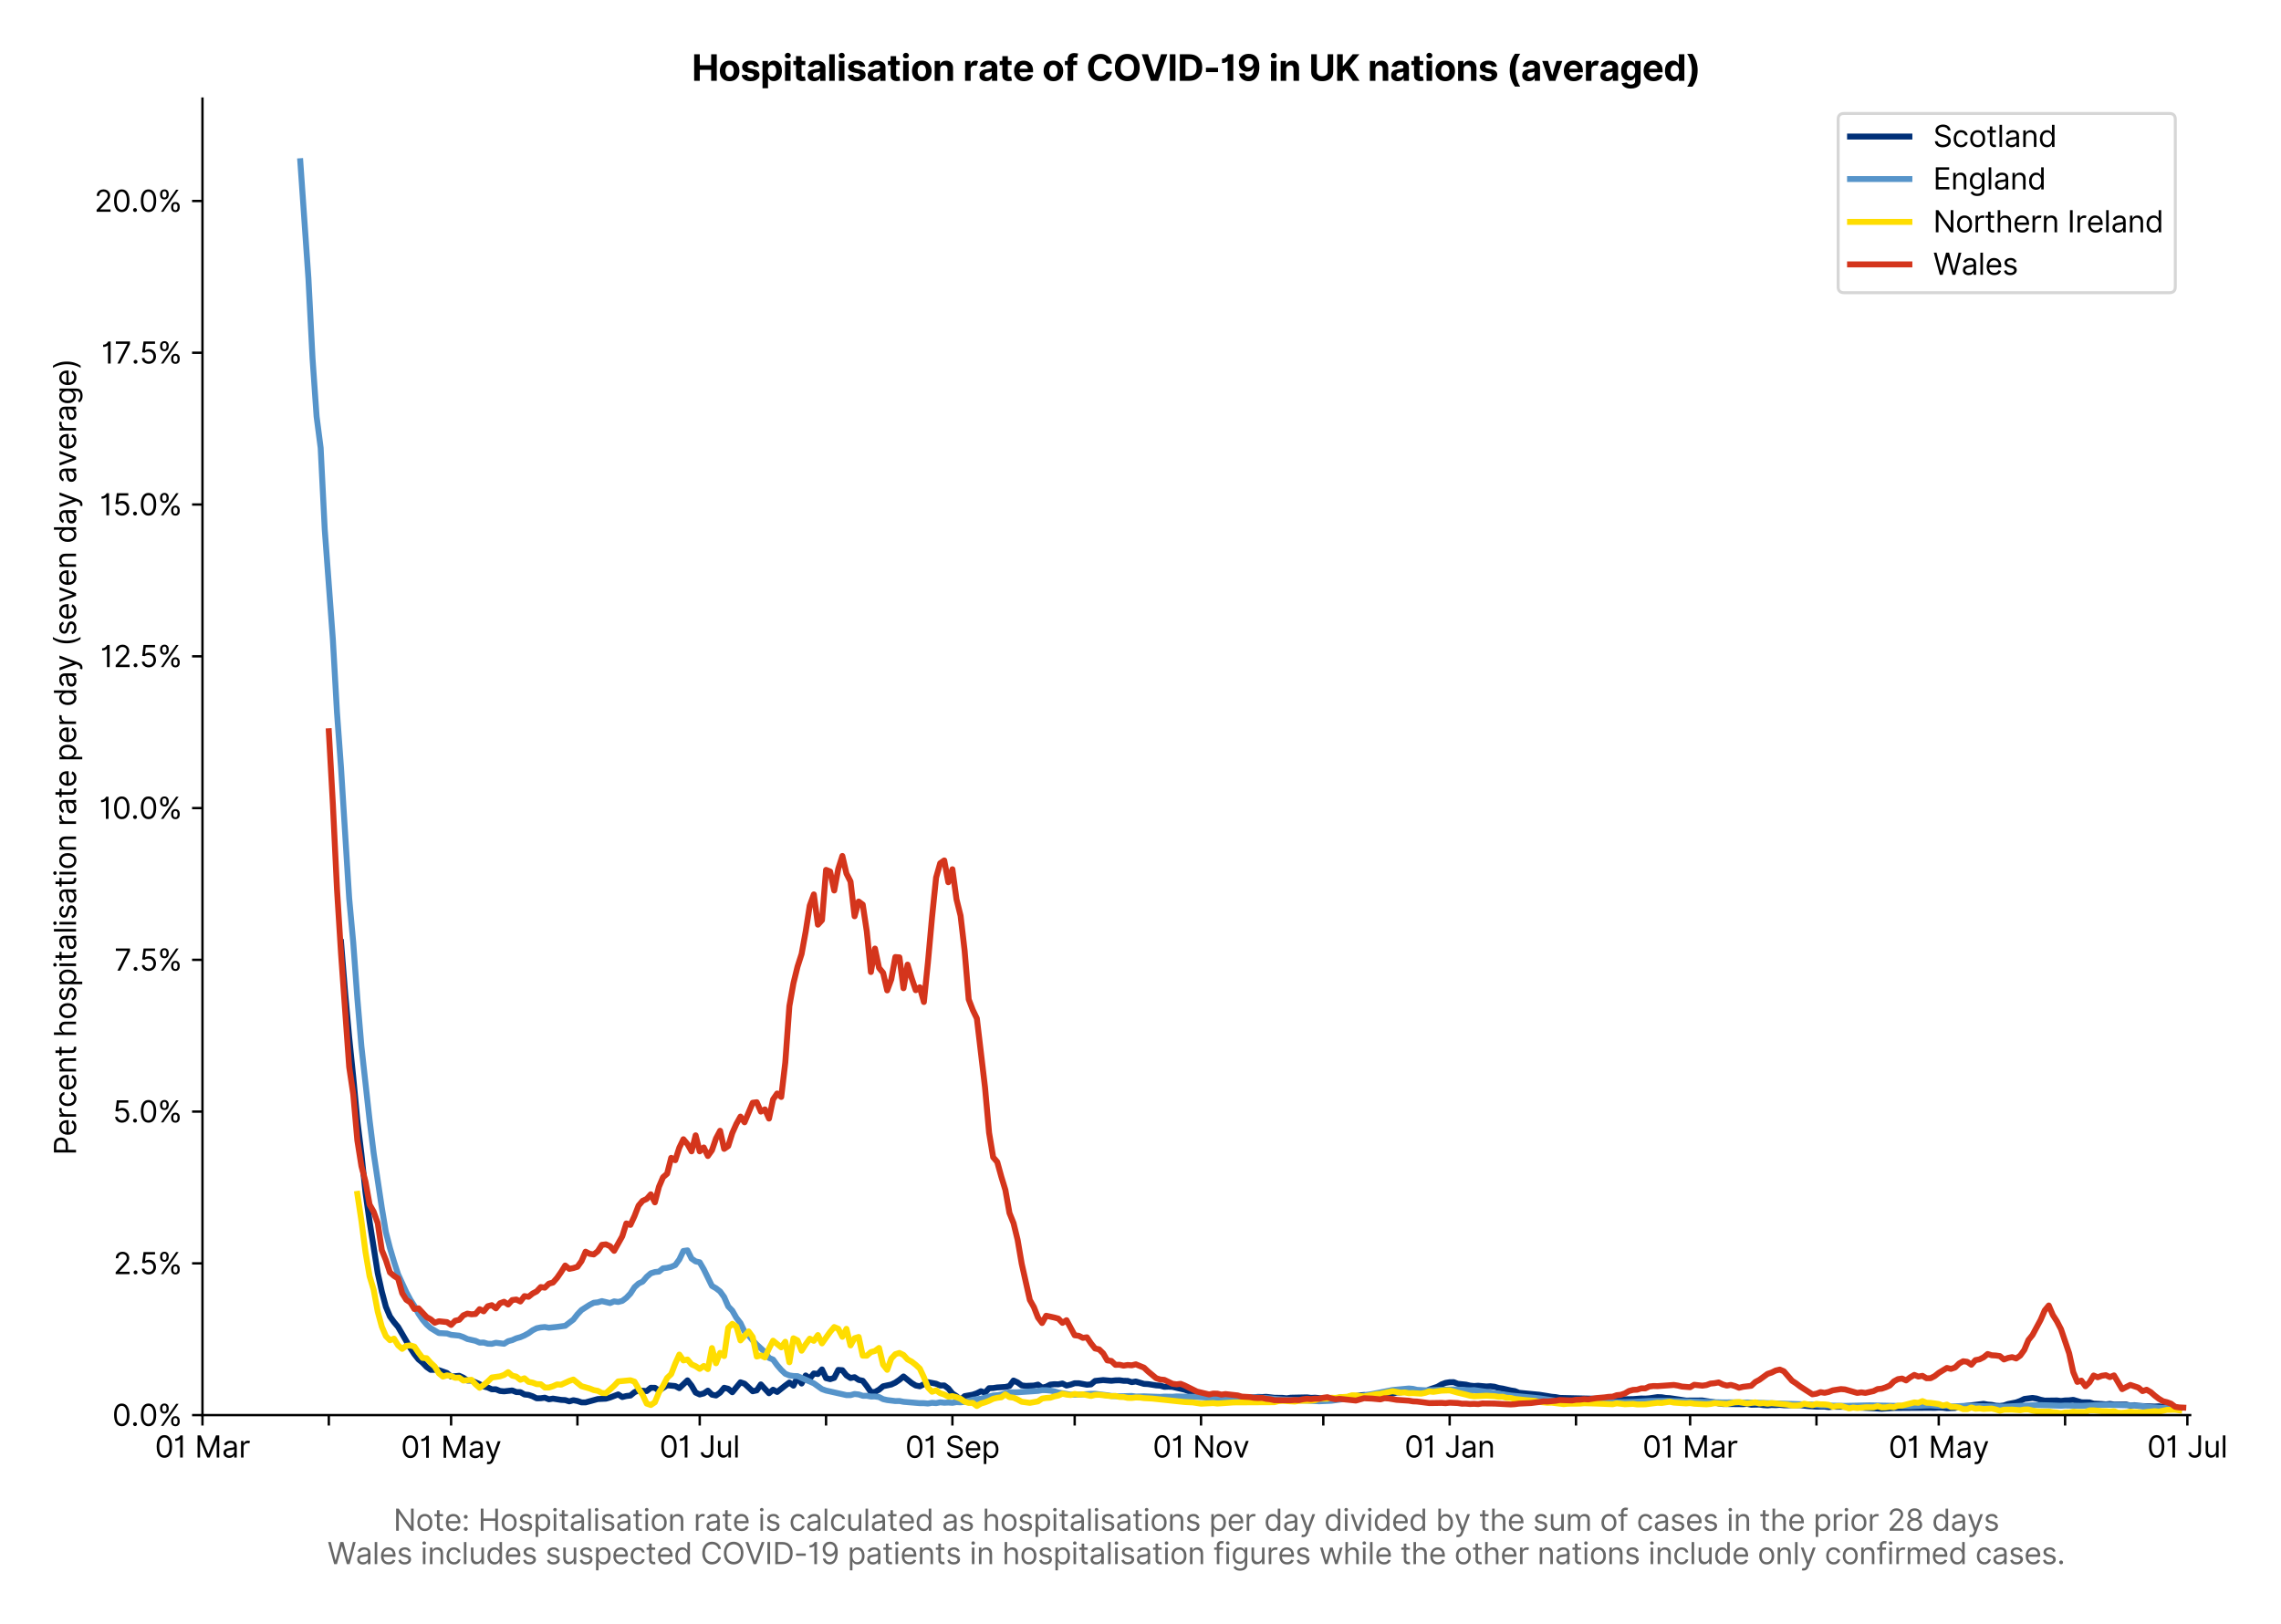 <?xml version="1.0" encoding="utf-8" standalone="no"?>
<!DOCTYPE svg PUBLIC "-//W3C//DTD SVG 1.1//EN"
  "http://www.w3.org/Graphics/SVG/1.1/DTD/svg11.dtd">
<svg version="1.1" viewBox="0 0 768.416 547.103" xmlns="http://www.w3.org/2000/svg" xmlns:xlink="http://www.w3.org/1999/xlink">
 <defs>
  <style type="text/css">*{stroke-linecap:butt;stroke-linejoin:round;}</style>
 </defs>
 <g id="figure_1">
  <g id="patch_1">
   <path d="M 0 547.103 
L 768.416 547.103 
L 768.416 0 
L 0 0 
z
" style="fill:#ffffff;"/>
  </g>
  <g id="axes_1">
   <g id="patch_2">
    <path d="M 68.206 476.745 
L 737.806 476.745 
L 737.806 33.225 
L 68.206 33.225 
z
" style="fill:#ffffff;"/>
   </g>
   <g id="matplotlib.axis_1">
    <g id="xtick_1">
     <g id="line2d_1">
      <defs>
       <path d="M 0 0 
L 0 3.5 
" id="mce53133754" style="stroke:#000000;stroke-width:0.8;"/>
      </defs>
      <g>
       <use style="stroke:#000000;stroke-width:0.8;" x="68.206" xlink:href="#mce53133754" y="476.745"/>
      </g>
     </g>
     <g id="text_1">
      <!-- 01 Mar -->
      <g transform="translate(52.17 491.018)scale(0.1 -0.1)">
       <defs>
        <path d="M 2000 -64 
Q 1230 -64 806 561 
Q 382 1186 382 2327 
Q 382 3459 809 4088 
Q 1236 4718 2000 4718 
Q 2764 4718 3191 4088 
Q 3618 3459 3618 2327 
Q 3618 1186 3194 561 
Q 2771 -64 2000 -64 
z
M 2000 436 
Q 2509 436 2791 927 
Q 3073 1418 3073 2327 
Q 3073 3234 2789 3730 
Q 2505 4227 2000 4227 
Q 1496 4227 1211 3730 
Q 927 3234 927 2327 
Q 927 1418 1210 927 
Q 1493 436 2000 436 
z
" id="Inter-Regular-30" transform="scale(0.016)"/>
        <path d="M 1973 4655 
L 1973 0 
L 1409 0 
L 1409 3836 
L 1373 3836 
Q 1341 3773 1209 3692 
Q 1077 3611 868 3551 
Q 659 3491 391 3491 
L 391 3964 
Q 661 3964 859 4061 
Q 1057 4159 1190 4291 
Q 1323 4423 1392 4529 
Q 1461 4636 1473 4655 
L 1973 4655 
z
" id="Inter-Regular-31" transform="scale(0.016)"/>
        <path id="Inter-Regular-20" transform="scale(0.016)"/>
        <path d="M 564 4655 
L 1236 4655 
L 2818 791 
L 2873 791 
L 4455 4655 
L 5127 4655 
L 5127 0 
L 4600 0 
L 4600 3536 
L 4555 3536 
L 3100 0 
L 2591 0 
L 1136 3536 
L 1091 3536 
L 1091 0 
L 564 0 
L 564 4655 
z
" id="Inter-Regular-4d" transform="scale(0.016)"/>
        <path d="M 1518 -82 
Q 1186 -82 916 44 
Q 646 170 486 410 
Q 327 650 327 991 
Q 327 1291 445 1478 
Q 564 1666 761 1773 
Q 959 1880 1199 1933 
Q 1439 1986 1682 2018 
Q 2000 2059 2199 2080 
Q 2398 2102 2490 2154 
Q 2582 2207 2582 2336 
L 2582 2355 
Q 2582 2691 2399 2877 
Q 2216 3064 1846 3064 
Q 1461 3064 1243 2895 
Q 1025 2727 936 2536 
L 427 2718 
Q 564 3036 792 3214 
Q 1021 3393 1292 3464 
Q 1564 3536 1827 3536 
Q 1996 3536 2215 3496 
Q 2434 3457 2640 3334 
Q 2846 3211 2982 2963 
Q 3118 2716 3118 2300 
L 3118 0 
L 2582 0 
L 2582 473 
L 2555 473 
Q 2500 359 2373 229 
Q 2246 100 2034 9 
Q 1823 -82 1518 -82 
z
M 1600 400 
Q 1918 400 2137 525 
Q 2357 650 2469 847 
Q 2582 1045 2582 1264 
L 2582 1755 
Q 2548 1714 2433 1681 
Q 2318 1648 2169 1624 
Q 2021 1600 1881 1583 
Q 1741 1566 1655 1555 
Q 1446 1527 1265 1467 
Q 1084 1407 974 1287 
Q 864 1168 864 964 
Q 864 684 1072 542 
Q 1280 400 1600 400 
z
" id="Inter-Regular-61" transform="scale(0.016)"/>
        <path d="M 491 0 
L 491 3491 
L 1009 3491 
L 1009 2964 
L 1046 2964 
Q 1139 3223 1389 3384 
Q 1639 3545 1955 3545 
Q 2100 3545 2209 3511 
Q 2318 3477 2400 3418 
L 2218 2964 
Q 2161 2993 2085 3010 
Q 2009 3027 1909 3027 
Q 1527 3027 1277 2794 
Q 1027 2561 1027 2209 
L 1027 0 
L 491 0 
z
" id="Inter-Regular-72" transform="scale(0.016)"/>
       </defs>
       <use xlink:href="#Inter-Regular-30"/>
       <use x="62.5" xlink:href="#Inter-Regular-31"/>
       <use x="106.676" xlink:href="#Inter-Regular-20"/>
       <use x="134.801" xlink:href="#Inter-Regular-4d"/>
       <use x="225.994" xlink:href="#Inter-Regular-61"/>
       <use x="282.386" xlink:href="#Inter-Regular-72"/>
      </g>
     </g>
    </g>
    <g id="xtick_2">
     <g id="line2d_2">
      <g>
       <use style="stroke:#000000;stroke-width:0.8;" x="110.77" xlink:href="#mce53133754" y="476.745"/>
      </g>
     </g>
    </g>
    <g id="xtick_3">
     <g id="line2d_3">
      <g>
       <use style="stroke:#000000;stroke-width:0.8;" x="151.961" xlink:href="#mce53133754" y="476.745"/>
      </g>
     </g>
     <g id="text_2">
      <!-- 01 May -->
      <g transform="translate(135.058 491.117)scale(0.1 -0.1)">
       <defs>
        <path d="M 818 -1355 
Q 682 -1355 575 -1333 
Q 468 -1311 427 -1291 
L 564 -818 
Q 857 -893 1053 -814 
Q 1250 -736 1391 -345 
L 1509 -18 
L 218 3491 
L 800 3491 
L 1764 709 
L 1800 709 
L 2764 3491 
L 3346 3491 
L 1846 -564 
Q 1550 -1355 818 -1355 
z
" id="Inter-Regular-79" transform="scale(0.016)"/>
       </defs>
       <use xlink:href="#Inter-Regular-30"/>
       <use x="62.5" xlink:href="#Inter-Regular-31"/>
       <use x="106.676" xlink:href="#Inter-Regular-20"/>
       <use x="134.801" xlink:href="#Inter-Regular-4d"/>
       <use x="225.994" xlink:href="#Inter-Regular-61"/>
       <use x="282.386" xlink:href="#Inter-Regular-79"/>
      </g>
     </g>
    </g>
    <g id="xtick_4">
     <g id="line2d_4">
      <g>
       <use style="stroke:#000000;stroke-width:0.8;" x="194.525" xlink:href="#mce53133754" y="476.745"/>
      </g>
     </g>
    </g>
    <g id="xtick_5">
     <g id="line2d_5">
      <g>
       <use style="stroke:#000000;stroke-width:0.8;" x="235.716" xlink:href="#mce53133754" y="476.745"/>
      </g>
     </g>
     <g id="text_3">
      <!-- 01 Jul -->
      <g transform="translate(222.172 491.018)scale(0.1 -0.1)">
       <defs>
        <path d="M 2346 4655 
L 2909 4655 
L 2909 1327 
Q 2909 657 2549 296 
Q 2189 -64 1582 -64 
Q 1200 -64 902 76 
Q 605 216 434 475 
Q 264 734 264 1091 
L 818 1091 
Q 818 795 1034 615 
Q 1250 436 1582 436 
Q 1948 436 2147 664 
Q 2346 893 2346 1327 
L 2346 4655 
z
" id="Inter-Regular-4a" transform="scale(0.016)"/>
        <path d="M 2691 1427 
L 2691 3491 
L 3227 3491 
L 3227 0 
L 2691 0 
L 2691 591 
L 2655 591 
Q 2532 325 2273 140 
Q 2014 -45 1618 -45 
Q 1127 -45 809 280 
Q 491 605 491 1273 
L 491 3491 
L 1027 3491 
L 1027 1309 
Q 1027 927 1242 700 
Q 1457 473 1791 473 
Q 1991 473 2199 575 
Q 2407 677 2549 888 
Q 2691 1100 2691 1427 
z
" id="Inter-Regular-75" transform="scale(0.016)"/>
        <path d="M 1027 4655 
L 1027 0 
L 491 0 
L 491 4655 
L 1027 4655 
z
" id="Inter-Regular-6c" transform="scale(0.016)"/>
       </defs>
       <use xlink:href="#Inter-Regular-30"/>
       <use x="62.5" xlink:href="#Inter-Regular-31"/>
       <use x="106.676" xlink:href="#Inter-Regular-20"/>
       <use x="134.801" xlink:href="#Inter-Regular-4a"/>
       <use x="189.063" xlink:href="#Inter-Regular-75"/>
       <use x="247.159" xlink:href="#Inter-Regular-6c"/>
      </g>
     </g>
    </g>
    <g id="xtick_6">
     <g id="line2d_6">
      <g>
       <use style="stroke:#000000;stroke-width:0.8;" x="278.28" xlink:href="#mce53133754" y="476.745"/>
      </g>
     </g>
    </g>
    <g id="xtick_7">
     <g id="line2d_7">
      <g>
       <use style="stroke:#000000;stroke-width:0.8;" x="320.844" xlink:href="#mce53133754" y="476.745"/>
      </g>
     </g>
     <g id="text_4">
      <!-- 01 Sep -->
      <g transform="translate(304.956 491.117)scale(0.1 -0.1)">
       <defs>
        <path d="M 3109 3491 
Q 3068 3836 2777 4027 
Q 2486 4218 2064 4218 
Q 1600 4218 1318 3999 
Q 1036 3780 1036 3445 
Q 1036 3195 1189 3042 
Q 1343 2889 1553 2803 
Q 1764 2718 1936 2673 
L 2409 2545 
Q 2591 2498 2815 2414 
Q 3039 2330 3244 2185 
Q 3450 2041 3584 1816 
Q 3718 1591 3718 1264 
Q 3718 886 3521 581 
Q 3325 277 2949 97 
Q 2573 -82 2036 -82 
Q 1286 -82 845 272 
Q 405 627 364 1200 
L 946 1200 
Q 968 936 1124 764 
Q 1280 593 1519 510 
Q 1759 427 2036 427 
Q 2359 427 2616 533 
Q 2873 639 3023 828 
Q 3173 1018 3173 1273 
Q 3173 1505 3043 1650 
Q 2914 1795 2702 1886 
Q 2491 1977 2246 2045 
L 1673 2209 
Q 1127 2366 809 2657 
Q 491 2948 491 3418 
Q 491 3809 703 4101 
Q 916 4393 1276 4555 
Q 1636 4718 2082 4718 
Q 2532 4718 2882 4558 
Q 3232 4398 3437 4120 
Q 3643 3843 3655 3491 
L 3109 3491 
z
" id="Inter-Regular-53" transform="scale(0.016)"/>
        <path d="M 1955 -73 
Q 1450 -73 1085 151 
Q 721 375 524 778 
Q 327 1182 327 1718 
Q 327 2255 524 2665 
Q 721 3075 1074 3305 
Q 1427 3536 1900 3536 
Q 2173 3536 2439 3445 
Q 2705 3355 2923 3151 
Q 3141 2948 3270 2614 
Q 3400 2280 3400 1791 
L 3400 1564 
L 866 1564 
Q 884 1005 1183 707 
Q 1482 409 1955 409 
Q 2271 409 2498 545 
Q 2725 682 2827 955 
L 3346 809 
Q 3223 414 2854 170 
Q 2486 -73 1955 -73 
z
M 866 2027 
L 2855 2027 
Q 2855 2470 2595 2762 
Q 2336 3055 1900 3055 
Q 1593 3055 1368 2911 
Q 1143 2768 1013 2533 
Q 884 2298 866 2027 
z
" id="Inter-Regular-65" transform="scale(0.016)"/>
        <path d="M 491 -1309 
L 491 3491 
L 1009 3491 
L 1009 2936 
L 1073 2936 
Q 1132 3027 1237 3169 
Q 1343 3311 1542 3423 
Q 1741 3536 2082 3536 
Q 2523 3536 2859 3315 
Q 3196 3095 3384 2690 
Q 3573 2286 3573 1736 
Q 3573 1182 3384 776 
Q 3196 370 2861 148 
Q 2527 -73 2091 -73 
Q 1755 -73 1552 39 
Q 1350 152 1241 296 
Q 1132 441 1073 536 
L 1027 536 
L 1027 -1309 
L 491 -1309 
z
M 1018 1745 
Q 1018 1152 1276 780 
Q 1534 409 2018 409 
Q 2355 409 2581 587 
Q 2807 766 2921 1069 
Q 3036 1373 3036 1745 
Q 3036 2114 2923 2410 
Q 2811 2707 2585 2881 
Q 2359 3055 2018 3055 
Q 1527 3055 1272 2693 
Q 1018 2332 1018 1745 
z
" id="Inter-Regular-70" transform="scale(0.016)"/>
       </defs>
       <use xlink:href="#Inter-Regular-30"/>
       <use x="62.5" xlink:href="#Inter-Regular-31"/>
       <use x="106.676" xlink:href="#Inter-Regular-20"/>
       <use x="134.801" xlink:href="#Inter-Regular-53"/>
       <use x="198.58" xlink:href="#Inter-Regular-65"/>
       <use x="256.818" xlink:href="#Inter-Regular-70"/>
      </g>
     </g>
    </g>
    <g id="xtick_8">
     <g id="line2d_8">
      <g>
       <use style="stroke:#000000;stroke-width:0.8;" x="362.035" xlink:href="#mce53133754" y="476.745"/>
      </g>
     </g>
    </g>
    <g id="xtick_9">
     <g id="line2d_9">
      <g>
       <use style="stroke:#000000;stroke-width:0.8;" x="404.599" xlink:href="#mce53133754" y="476.745"/>
      </g>
     </g>
     <g id="text_5">
      <!-- 01 Nov -->
      <g transform="translate(388.328 491.018)scale(0.1 -0.1)">
       <defs>
        <path d="M 4255 4655 
L 4255 0 
L 3709 0 
L 1173 3655 
L 1127 3655 
L 1127 0 
L 564 0 
L 564 4655 
L 1109 4655 
L 3655 991 
L 3700 991 
L 3700 4655 
L 4255 4655 
z
" id="Inter-Regular-4e" transform="scale(0.016)"/>
        <path d="M 1909 -73 
Q 1436 -73 1080 152 
Q 725 377 526 781 
Q 327 1186 327 1727 
Q 327 2273 526 2679 
Q 725 3086 1080 3311 
Q 1436 3536 1909 3536 
Q 2382 3536 2737 3311 
Q 3093 3086 3292 2679 
Q 3491 2273 3491 1727 
Q 3491 1186 3292 781 
Q 3093 377 2737 152 
Q 2382 -73 1909 -73 
z
M 1909 409 
Q 2268 409 2500 593 
Q 2732 777 2843 1077 
Q 2955 1377 2955 1727 
Q 2955 2077 2843 2379 
Q 2732 2682 2500 2868 
Q 2268 3055 1909 3055 
Q 1550 3055 1318 2868 
Q 1086 2682 975 2379 
Q 864 2077 864 1727 
Q 864 1377 975 1077 
Q 1086 777 1318 593 
Q 1550 409 1909 409 
z
" id="Inter-Regular-6f" transform="scale(0.016)"/>
        <path d="M 3346 3491 
L 2055 0 
L 1509 0 
L 218 3491 
L 800 3491 
L 1764 709 
L 1800 709 
L 2764 3491 
L 3346 3491 
z
" id="Inter-Regular-76" transform="scale(0.016)"/>
       </defs>
       <use xlink:href="#Inter-Regular-30"/>
       <use x="62.5" xlink:href="#Inter-Regular-31"/>
       <use x="106.676" xlink:href="#Inter-Regular-20"/>
       <use x="134.801" xlink:href="#Inter-Regular-4e"/>
       <use x="210.085" xlink:href="#Inter-Regular-6f"/>
       <use x="269.744" xlink:href="#Inter-Regular-76"/>
      </g>
     </g>
    </g>
    <g id="xtick_10">
     <g id="line2d_10">
      <g>
       <use style="stroke:#000000;stroke-width:0.8;" x="445.79" xlink:href="#mce53133754" y="476.745"/>
      </g>
     </g>
    </g>
    <g id="xtick_11">
     <g id="line2d_11">
      <g>
       <use style="stroke:#000000;stroke-width:0.8;" x="488.354" xlink:href="#mce53133754" y="476.745"/>
      </g>
     </g>
     <g id="text_6">
      <!-- 01 Jan -->
      <g transform="translate(473.154 491.018)scale(0.1 -0.1)">
       <defs>
        <path d="M 1027 2100 
L 1027 0 
L 491 0 
L 491 3491 
L 1009 3491 
L 1009 2945 
L 1055 2945 
Q 1177 3211 1427 3373 
Q 1677 3536 2073 3536 
Q 2602 3536 2928 3211 
Q 3255 2886 3255 2218 
L 3255 0 
L 2718 0 
L 2718 2182 
Q 2718 2593 2504 2824 
Q 2291 3055 1918 3055 
Q 1534 3055 1280 2806 
Q 1027 2557 1027 2100 
z
" id="Inter-Regular-6e" transform="scale(0.016)"/>
       </defs>
       <use xlink:href="#Inter-Regular-30"/>
       <use x="62.5" xlink:href="#Inter-Regular-31"/>
       <use x="106.676" xlink:href="#Inter-Regular-20"/>
       <use x="134.801" xlink:href="#Inter-Regular-4a"/>
       <use x="189.063" xlink:href="#Inter-Regular-61"/>
       <use x="245.455" xlink:href="#Inter-Regular-6e"/>
      </g>
     </g>
    </g>
    <g id="xtick_12">
     <g id="line2d_12">
      <g>
       <use style="stroke:#000000;stroke-width:0.8;" x="530.918" xlink:href="#mce53133754" y="476.745"/>
      </g>
     </g>
    </g>
    <g id="xtick_13">
     <g id="line2d_13">
      <g>
       <use style="stroke:#000000;stroke-width:0.8;" x="569.362" xlink:href="#mce53133754" y="476.745"/>
      </g>
     </g>
     <g id="text_7">
      <!-- 01 Mar -->
      <g transform="translate(553.326 491.018)scale(0.1 -0.1)">
       <use xlink:href="#Inter-Regular-30"/>
       <use x="62.5" xlink:href="#Inter-Regular-31"/>
       <use x="106.676" xlink:href="#Inter-Regular-20"/>
       <use x="134.801" xlink:href="#Inter-Regular-4d"/>
       <use x="225.994" xlink:href="#Inter-Regular-61"/>
       <use x="282.386" xlink:href="#Inter-Regular-72"/>
      </g>
     </g>
    </g>
    <g id="xtick_14">
     <g id="line2d_14">
      <g>
       <use style="stroke:#000000;stroke-width:0.8;" x="611.926" xlink:href="#mce53133754" y="476.745"/>
      </g>
     </g>
    </g>
    <g id="xtick_15">
     <g id="line2d_15">
      <g>
       <use style="stroke:#000000;stroke-width:0.8;" x="653.117" xlink:href="#mce53133754" y="476.745"/>
      </g>
     </g>
     <g id="text_8">
      <!-- 01 May -->
      <g transform="translate(636.214 491.117)scale(0.1 -0.1)">
       <use xlink:href="#Inter-Regular-30"/>
       <use x="62.5" xlink:href="#Inter-Regular-31"/>
       <use x="106.676" xlink:href="#Inter-Regular-20"/>
       <use x="134.801" xlink:href="#Inter-Regular-4d"/>
       <use x="225.994" xlink:href="#Inter-Regular-61"/>
       <use x="282.386" xlink:href="#Inter-Regular-79"/>
      </g>
     </g>
    </g>
    <g id="xtick_16">
     <g id="line2d_16">
      <g>
       <use style="stroke:#000000;stroke-width:0.8;" x="695.681" xlink:href="#mce53133754" y="476.745"/>
      </g>
     </g>
    </g>
    <g id="xtick_17">
     <g id="line2d_17">
      <g>
       <use style="stroke:#000000;stroke-width:0.8;" x="736.872" xlink:href="#mce53133754" y="476.745"/>
      </g>
     </g>
     <g id="text_9">
      <!-- 01 Jul -->
      <g transform="translate(723.328 491.018)scale(0.1 -0.1)">
       <use xlink:href="#Inter-Regular-30"/>
       <use x="62.5" xlink:href="#Inter-Regular-31"/>
       <use x="106.676" xlink:href="#Inter-Regular-20"/>
       <use x="134.801" xlink:href="#Inter-Regular-4a"/>
       <use x="189.063" xlink:href="#Inter-Regular-75"/>
       <use x="247.159" xlink:href="#Inter-Regular-6c"/>
      </g>
     </g>
    </g>
    <g id="text_10">
     <!--  -->
     <g style="fill:#666666;" transform="translate(403.006 504.507)scale(0.1 -0.1)"/>
     <!-- Note: Hospitalisation rate is calculated as hospitalisations per day divided by the sum of cases in the prior 28 days -->
     <g style="fill:#666666;" transform="translate(132.541 515.69)scale(0.1 -0.1)">
      <defs>
       <path d="M 2009 3491 
L 2009 3036 
L 1264 3036 
L 1264 1000 
Q 1264 773 1331 660 
Q 1398 548 1503 510 
Q 1609 473 1727 473 
Q 1816 473 1873 483 
Q 1930 493 1964 500 
L 2073 18 
Q 2018 -2 1920 -23 
Q 1823 -45 1673 -45 
Q 1446 -45 1228 52 
Q 1011 150 869 350 
Q 727 550 727 855 
L 727 3036 
L 200 3036 
L 200 3491 
L 727 3491 
L 727 4327 
L 1264 4327 
L 1264 3491 
L 2009 3491 
z
" id="Inter-Regular-74" transform="scale(0.016)"/>
       <path d="M 882 -36 
Q 714 -36 593 84 
Q 473 205 473 373 
Q 473 541 593 661 
Q 714 782 882 782 
Q 1050 782 1170 661 
Q 1291 541 1291 373 
Q 1291 205 1170 84 
Q 1050 -36 882 -36 
z
M 882 2524 
Q 714 2524 593 2644 
Q 473 2765 473 2933 
Q 473 3101 593 3221 
Q 714 3342 882 3342 
Q 1050 3342 1170 3221 
Q 1291 3101 1291 2933 
Q 1291 2765 1170 2644 
Q 1050 2524 882 2524 
z
" id="Inter-Regular-3a" transform="scale(0.016)"/>
       <path d="M 564 0 
L 564 4655 
L 1127 4655 
L 1127 2582 
L 3609 2582 
L 3609 4655 
L 4173 4655 
L 4173 0 
L 3609 0 
L 3609 2082 
L 1127 2082 
L 1127 0 
L 564 0 
z
" id="Inter-Regular-48" transform="scale(0.016)"/>
       <path d="M 2964 2709 
L 2482 2573 
Q 2411 2755 2245 2914 
Q 2080 3073 1727 3073 
Q 1407 3073 1194 2926 
Q 982 2780 982 2555 
Q 982 2355 1127 2239 
Q 1273 2123 1582 2045 
L 2100 1918 
Q 3027 1691 3027 973 
Q 3027 673 2855 436 
Q 2684 200 2377 63 
Q 2071 -73 1664 -73 
Q 1130 -73 780 159 
Q 430 391 336 836 
L 846 964 
Q 989 400 1655 400 
Q 2030 400 2251 560 
Q 2473 720 2473 945 
Q 2473 1316 1955 1436 
L 1373 1573 
Q 893 1686 669 1926 
Q 446 2166 446 2527 
Q 446 2823 613 3050 
Q 780 3277 1069 3406 
Q 1359 3536 1727 3536 
Q 2246 3536 2542 3309 
Q 2839 3082 2964 2709 
z
" id="Inter-Regular-73" transform="scale(0.016)"/>
       <path d="M 491 0 
L 491 3491 
L 1027 3491 
L 1027 0 
L 491 0 
z
M 764 4073 
Q 607 4073 494 4179 
Q 382 4286 382 4436 
Q 382 4586 494 4693 
Q 607 4800 764 4800 
Q 921 4800 1033 4693 
Q 1146 4586 1146 4436 
Q 1146 4286 1033 4179 
Q 921 4073 764 4073 
z
" id="Inter-Regular-69" transform="scale(0.016)"/>
       <path d="M 1909 -73 
Q 1418 -73 1063 159 
Q 709 391 518 798 
Q 327 1205 327 1727 
Q 327 2259 524 2667 
Q 721 3075 1074 3305 
Q 1427 3536 1900 3536 
Q 2268 3536 2563 3400 
Q 2859 3264 3047 3018 
Q 3236 2773 3282 2445 
L 2746 2445 
Q 2684 2684 2474 2869 
Q 2264 3055 1909 3055 
Q 1439 3055 1151 2697 
Q 864 2339 864 1745 
Q 864 1139 1148 774 
Q 1432 409 1909 409 
Q 2223 409 2447 570 
Q 2671 732 2746 1018 
L 3282 1018 
Q 3236 709 3058 462 
Q 2880 216 2588 71 
Q 2296 -73 1909 -73 
z
" id="Inter-Regular-63" transform="scale(0.016)"/>
       <path d="M 1809 -73 
Q 1373 -73 1039 148 
Q 705 370 516 776 
Q 327 1182 327 1736 
Q 327 2286 516 2690 
Q 705 3095 1041 3315 
Q 1377 3536 1818 3536 
Q 2159 3536 2358 3423 
Q 2557 3311 2662 3169 
Q 2768 3027 2827 2936 
L 2873 2936 
L 2873 4655 
L 3409 4655 
L 3409 0 
L 2891 0 
L 2891 536 
L 2827 536 
Q 2768 441 2659 296 
Q 2550 152 2348 39 
Q 2146 -73 1809 -73 
z
M 1882 409 
Q 2366 409 2624 780 
Q 2882 1152 2882 1745 
Q 2882 2332 2627 2693 
Q 2373 3055 1882 3055 
Q 1541 3055 1315 2881 
Q 1089 2707 976 2410 
Q 864 2114 864 1745 
Q 864 1373 978 1069 
Q 1093 766 1319 587 
Q 1546 409 1882 409 
z
" id="Inter-Regular-64" transform="scale(0.016)"/>
       <path d="M 1027 2100 
L 1027 0 
L 491 0 
L 491 4655 
L 1027 4655 
L 1027 2945 
L 1073 2945 
Q 1196 3216 1442 3376 
Q 1689 3536 2100 3536 
Q 2636 3536 2963 3213 
Q 3291 2891 3291 2218 
L 3291 0 
L 2755 0 
L 2755 2182 
Q 2755 2598 2540 2826 
Q 2325 3055 1946 3055 
Q 1548 3055 1287 2806 
Q 1027 2557 1027 2100 
z
" id="Inter-Regular-68" transform="scale(0.016)"/>
       <path d="M 564 0 
L 564 4655 
L 1100 4655 
L 1100 2936 
L 1146 2936 
Q 1205 3027 1310 3169 
Q 1416 3311 1615 3423 
Q 1814 3536 2155 3536 
Q 2596 3536 2932 3315 
Q 3268 3095 3457 2690 
Q 3646 2286 3646 1736 
Q 3646 1182 3457 776 
Q 3268 370 2934 148 
Q 2600 -73 2164 -73 
Q 1827 -73 1625 39 
Q 1423 152 1314 296 
Q 1205 441 1146 536 
L 1082 536 
L 1082 0 
L 564 0 
z
M 1091 1745 
Q 1091 1152 1349 780 
Q 1607 409 2091 409 
Q 2427 409 2653 587 
Q 2880 766 2994 1069 
Q 3109 1373 3109 1745 
Q 3109 2114 2996 2410 
Q 2884 2707 2658 2881 
Q 2432 3055 2091 3055 
Q 1600 3055 1345 2693 
Q 1091 2332 1091 1745 
z
" id="Inter-Regular-62" transform="scale(0.016)"/>
       <path d="M 491 0 
L 491 3491 
L 1009 3491 
L 1009 2945 
L 1055 2945 
Q 1164 3225 1407 3380 
Q 1650 3536 1991 3536 
Q 2336 3536 2567 3380 
Q 2798 3225 2927 2945 
L 2964 2945 
Q 3098 3216 3366 3376 
Q 3634 3536 4009 3536 
Q 4477 3536 4775 3244 
Q 5073 2952 5073 2336 
L 5073 0 
L 4536 0 
L 4536 2336 
Q 4536 2723 4325 2889 
Q 4114 3055 3827 3055 
Q 3459 3055 3257 2833 
Q 3055 2611 3055 2273 
L 3055 0 
L 2509 0 
L 2509 2391 
Q 2509 2689 2316 2872 
Q 2123 3055 1818 3055 
Q 1609 3055 1428 2943 
Q 1248 2832 1137 2635 
Q 1027 2439 1027 2182 
L 1027 0 
L 491 0 
z
" id="Inter-Regular-6d" transform="scale(0.016)"/>
       <path d="M 2046 3491 
L 2046 3036 
L 1264 3036 
L 1264 0 
L 727 0 
L 727 3036 
L 164 3036 
L 164 3491 
L 727 3491 
L 727 3973 
Q 727 4273 868 4473 
Q 1009 4673 1234 4773 
Q 1459 4873 1709 4873 
Q 1907 4873 2032 4841 
Q 2157 4809 2218 4782 
L 2064 4318 
Q 2023 4332 1951 4352 
Q 1880 4373 1764 4373 
Q 1498 4373 1381 4239 
Q 1264 4105 1264 3845 
L 1264 3491 
L 2046 3491 
z
" id="Inter-Regular-66" transform="scale(0.016)"/>
       <path d="M 482 0 
L 482 409 
L 2018 2091 
Q 2289 2386 2464 2605 
Q 2639 2825 2724 3019 
Q 2809 3214 2809 3427 
Q 2809 3795 2553 4011 
Q 2298 4227 1918 4227 
Q 1514 4227 1275 3985 
Q 1036 3743 1036 3345 
L 500 3345 
Q 500 3755 688 4064 
Q 877 4373 1203 4545 
Q 1530 4718 1936 4718 
Q 2346 4718 2661 4545 
Q 2977 4373 3156 4079 
Q 3336 3786 3336 3427 
Q 3336 3170 3244 2926 
Q 3152 2682 2926 2383 
Q 2700 2084 2300 1655 
L 1255 536 
L 1255 500 
L 3418 500 
L 3418 0 
L 482 0 
z
" id="Inter-Regular-32" transform="scale(0.016)"/>
       <path d="M 1973 -64 
Q 1505 -64 1147 103 
Q 789 270 589 564 
Q 389 859 391 1236 
Q 389 1532 507 1783 
Q 625 2034 830 2203 
Q 1036 2373 1291 2418 
L 1291 2445 
Q 957 2532 759 2821 
Q 561 3111 564 3482 
Q 561 3836 743 4115 
Q 925 4395 1244 4556 
Q 1564 4718 1973 4718 
Q 2377 4718 2695 4556 
Q 3014 4395 3197 4115 
Q 3380 3836 3382 3482 
Q 3380 3111 3181 2821 
Q 2982 2532 2655 2445 
L 2655 2418 
Q 2907 2373 3109 2203 
Q 3311 2034 3431 1783 
Q 3552 1532 3555 1236 
Q 3552 859 3351 564 
Q 3150 270 2794 103 
Q 2439 -64 1973 -64 
z
M 1973 436 
Q 2446 436 2722 662 
Q 2998 889 3000 1264 
Q 2998 1527 2864 1729 
Q 2730 1932 2499 2048 
Q 2268 2164 1973 2164 
Q 1675 2164 1442 2048 
Q 1209 1932 1076 1729 
Q 943 1527 946 1264 
Q 943 889 1218 662 
Q 1493 436 1973 436 
z
M 1973 2645 
Q 2348 2645 2591 2864 
Q 2834 3084 2836 3445 
Q 2834 3800 2596 4013 
Q 2359 4227 1973 4227 
Q 1582 4227 1344 4013 
Q 1107 3800 1109 3445 
Q 1107 3084 1349 2864 
Q 1591 2645 1973 2645 
z
" id="Inter-Regular-38" transform="scale(0.016)"/>
      </defs>
      <use xlink:href="#Inter-Regular-4e"/>
      <use x="75.284" xlink:href="#Inter-Regular-6f"/>
      <use x="134.943" xlink:href="#Inter-Regular-74"/>
      <use x="171.307" xlink:href="#Inter-Regular-65"/>
      <use x="229.546" xlink:href="#Inter-Regular-3a"/>
      <use x="257.102" xlink:href="#Inter-Regular-20"/>
      <use x="285.227" xlink:href="#Inter-Regular-48"/>
      <use x="359.233" xlink:href="#Inter-Regular-6f"/>
      <use x="418.892" xlink:href="#Inter-Regular-73"/>
      <use x="471.165" xlink:href="#Inter-Regular-70"/>
      <use x="532.102" xlink:href="#Inter-Regular-69"/>
      <use x="555.824" xlink:href="#Inter-Regular-74"/>
      <use x="592.188" xlink:href="#Inter-Regular-61"/>
      <use x="648.58" xlink:href="#Inter-Regular-6c"/>
      <use x="672.301" xlink:href="#Inter-Regular-69"/>
      <use x="696.023" xlink:href="#Inter-Regular-73"/>
      <use x="748.296" xlink:href="#Inter-Regular-61"/>
      <use x="804.688" xlink:href="#Inter-Regular-74"/>
      <use x="841.051" xlink:href="#Inter-Regular-69"/>
      <use x="864.773" xlink:href="#Inter-Regular-6f"/>
      <use x="924.432" xlink:href="#Inter-Regular-6e"/>
      <use x="982.955" xlink:href="#Inter-Regular-20"/>
      <use x="1011.08" xlink:href="#Inter-Regular-72"/>
      <use x="1049.432" xlink:href="#Inter-Regular-61"/>
      <use x="1105.824" xlink:href="#Inter-Regular-74"/>
      <use x="1142.188" xlink:href="#Inter-Regular-65"/>
      <use x="1200.426" xlink:href="#Inter-Regular-20"/>
      <use x="1228.551" xlink:href="#Inter-Regular-69"/>
      <use x="1252.273" xlink:href="#Inter-Regular-73"/>
      <use x="1304.546" xlink:href="#Inter-Regular-20"/>
      <use x="1332.671" xlink:href="#Inter-Regular-63"/>
      <use x="1388.495" xlink:href="#Inter-Regular-61"/>
      <use x="1444.887" xlink:href="#Inter-Regular-6c"/>
      <use x="1468.608" xlink:href="#Inter-Regular-63"/>
      <use x="1524.432" xlink:href="#Inter-Regular-75"/>
      <use x="1582.529" xlink:href="#Inter-Regular-6c"/>
      <use x="1606.25" xlink:href="#Inter-Regular-61"/>
      <use x="1662.642" xlink:href="#Inter-Regular-74"/>
      <use x="1699.006" xlink:href="#Inter-Regular-65"/>
      <use x="1757.245" xlink:href="#Inter-Regular-64"/>
      <use x="1819.318" xlink:href="#Inter-Regular-20"/>
      <use x="1847.443" xlink:href="#Inter-Regular-61"/>
      <use x="1903.836" xlink:href="#Inter-Regular-73"/>
      <use x="1956.108" xlink:href="#Inter-Regular-20"/>
      <use x="1984.233" xlink:href="#Inter-Regular-68"/>
      <use x="2043.324" xlink:href="#Inter-Regular-6f"/>
      <use x="2102.983" xlink:href="#Inter-Regular-73"/>
      <use x="2155.256" xlink:href="#Inter-Regular-70"/>
      <use x="2216.194" xlink:href="#Inter-Regular-69"/>
      <use x="2239.915" xlink:href="#Inter-Regular-74"/>
      <use x="2276.279" xlink:href="#Inter-Regular-61"/>
      <use x="2332.671" xlink:href="#Inter-Regular-6c"/>
      <use x="2356.392" xlink:href="#Inter-Regular-69"/>
      <use x="2380.114" xlink:href="#Inter-Regular-73"/>
      <use x="2432.387" xlink:href="#Inter-Regular-61"/>
      <use x="2488.779" xlink:href="#Inter-Regular-74"/>
      <use x="2525.142" xlink:href="#Inter-Regular-69"/>
      <use x="2548.864" xlink:href="#Inter-Regular-6f"/>
      <use x="2608.523" xlink:href="#Inter-Regular-6e"/>
      <use x="2667.046" xlink:href="#Inter-Regular-73"/>
      <use x="2719.319" xlink:href="#Inter-Regular-20"/>
      <use x="2747.444" xlink:href="#Inter-Regular-70"/>
      <use x="2808.381" xlink:href="#Inter-Regular-65"/>
      <use x="2866.62" xlink:href="#Inter-Regular-72"/>
      <use x="2904.972" xlink:href="#Inter-Regular-20"/>
      <use x="2933.097" xlink:href="#Inter-Regular-64"/>
      <use x="2995.171" xlink:href="#Inter-Regular-61"/>
      <use x="3051.563" xlink:href="#Inter-Regular-79"/>
      <use x="3107.245" xlink:href="#Inter-Regular-20"/>
      <use x="3135.37" xlink:href="#Inter-Regular-64"/>
      <use x="3197.444" xlink:href="#Inter-Regular-69"/>
      <use x="3221.165" xlink:href="#Inter-Regular-76"/>
      <use x="3276.847" xlink:href="#Inter-Regular-69"/>
      <use x="3300.569" xlink:href="#Inter-Regular-64"/>
      <use x="3362.643" xlink:href="#Inter-Regular-65"/>
      <use x="3420.881" xlink:href="#Inter-Regular-64"/>
      <use x="3482.955" xlink:href="#Inter-Regular-20"/>
      <use x="3511.08" xlink:href="#Inter-Regular-62"/>
      <use x="3573.154" xlink:href="#Inter-Regular-79"/>
      <use x="3628.836" xlink:href="#Inter-Regular-20"/>
      <use x="3656.961" xlink:href="#Inter-Regular-74"/>
      <use x="3693.324" xlink:href="#Inter-Regular-68"/>
      <use x="3752.415" xlink:href="#Inter-Regular-65"/>
      <use x="3810.654" xlink:href="#Inter-Regular-20"/>
      <use x="3838.779" xlink:href="#Inter-Regular-73"/>
      <use x="3891.052" xlink:href="#Inter-Regular-75"/>
      <use x="3949.148" xlink:href="#Inter-Regular-6d"/>
      <use x="4036.08" xlink:href="#Inter-Regular-20"/>
      <use x="4064.205" xlink:href="#Inter-Regular-6f"/>
      <use x="4123.864" xlink:href="#Inter-Regular-66"/>
      <use x="4159.944" xlink:href="#Inter-Regular-20"/>
      <use x="4188.069" xlink:href="#Inter-Regular-63"/>
      <use x="4243.893" xlink:href="#Inter-Regular-61"/>
      <use x="4300.285" xlink:href="#Inter-Regular-73"/>
      <use x="4352.558" xlink:href="#Inter-Regular-65"/>
      <use x="4410.796" xlink:href="#Inter-Regular-73"/>
      <use x="4463.069" xlink:href="#Inter-Regular-20"/>
      <use x="4491.194" xlink:href="#Inter-Regular-69"/>
      <use x="4514.916" xlink:href="#Inter-Regular-6e"/>
      <use x="4573.438" xlink:href="#Inter-Regular-20"/>
      <use x="4601.563" xlink:href="#Inter-Regular-74"/>
      <use x="4637.927" xlink:href="#Inter-Regular-68"/>
      <use x="4697.018" xlink:href="#Inter-Regular-65"/>
      <use x="4755.256" xlink:href="#Inter-Regular-20"/>
      <use x="4783.381" xlink:href="#Inter-Regular-70"/>
      <use x="4844.319" xlink:href="#Inter-Regular-72"/>
      <use x="4882.671" xlink:href="#Inter-Regular-69"/>
      <use x="4906.393" xlink:href="#Inter-Regular-6f"/>
      <use x="4966.052" xlink:href="#Inter-Regular-72"/>
      <use x="5004.404" xlink:href="#Inter-Regular-20"/>
      <use x="5032.529" xlink:href="#Inter-Regular-32"/>
      <use x="5093.041" xlink:href="#Inter-Regular-38"/>
      <use x="5154.688" xlink:href="#Inter-Regular-20"/>
      <use x="5182.813" xlink:href="#Inter-Regular-64"/>
      <use x="5244.887" xlink:href="#Inter-Regular-61"/>
      <use x="5301.279" xlink:href="#Inter-Regular-79"/>
      <use x="5356.961" xlink:href="#Inter-Regular-73"/>
     </g>
     <!-- Wales includes suspected COVID-19 patients in hospitalisation figures while the other nations include only confirmed cases. -->
     <g style="fill:#666666;" transform="translate(110.316 526.944)scale(0.1 -0.1)">
      <defs>
       <path d="M 1409 0 
L 136 4655 
L 709 4655 
L 1682 864 
L 1727 864 
L 2718 4655 
L 3355 4655 
L 4346 864 
L 4391 864 
L 5364 4655 
L 5936 4655 
L 4664 0 
L 4082 0 
L 3055 3709 
L 3018 3709 
L 1991 0 
L 1409 0 
z
" id="Inter-Regular-57" transform="scale(0.016)"/>
       <path d="M 4309 3200 
L 3746 3200 
Q 3677 3523 3484 3743 
Q 3291 3964 3018 4077 
Q 2746 4191 2436 4191 
Q 2014 4191 1672 3977 
Q 1330 3764 1128 3348 
Q 927 2932 927 2327 
Q 927 1723 1128 1307 
Q 1330 891 1672 677 
Q 2014 464 2436 464 
Q 2746 464 3018 577 
Q 3291 691 3484 911 
Q 3677 1132 3746 1455 
L 4309 1455 
Q 4223 977 3957 637 
Q 3691 298 3298 117 
Q 2905 -64 2436 -64 
Q 1841 -64 1377 227 
Q 914 518 648 1054 
Q 382 1591 382 2327 
Q 382 3064 648 3600 
Q 914 4136 1377 4427 
Q 1841 4718 2436 4718 
Q 2905 4718 3298 4537 
Q 3691 4357 3957 4017 
Q 4223 3677 4309 3200 
z
" id="Inter-Regular-43" transform="scale(0.016)"/>
       <path d="M 4491 2327 
Q 4491 1591 4225 1054 
Q 3959 518 3495 227 
Q 3032 -64 2436 -64 
Q 1841 -64 1377 227 
Q 914 518 648 1054 
Q 382 1591 382 2327 
Q 382 3064 648 3600 
Q 914 4136 1377 4427 
Q 1841 4718 2436 4718 
Q 3032 4718 3495 4427 
Q 3959 4136 4225 3600 
Q 4491 3064 4491 2327 
z
M 3946 2327 
Q 3946 2932 3744 3348 
Q 3543 3764 3201 3977 
Q 2859 4191 2436 4191 
Q 2014 4191 1672 3977 
Q 1330 3764 1128 3348 
Q 927 2932 927 2327 
Q 927 1723 1128 1307 
Q 1330 891 1672 677 
Q 2014 464 2436 464 
Q 2859 464 3201 677 
Q 3543 891 3744 1307 
Q 3946 1723 3946 2327 
z
" id="Inter-Regular-4f" transform="scale(0.016)"/>
       <path d="M 755 4655 
L 2136 736 
L 2191 736 
L 3573 4655 
L 4164 4655 
L 2455 0 
L 1873 0 
L 164 4655 
L 755 4655 
z
" id="Inter-Regular-56" transform="scale(0.016)"/>
       <path d="M 1127 4655 
L 1127 0 
L 564 0 
L 564 4655 
L 1127 4655 
z
" id="Inter-Regular-49" transform="scale(0.016)"/>
       <path d="M 2000 0 
L 564 0 
L 564 4655 
L 2064 4655 
Q 2741 4655 3223 4376 
Q 3705 4098 3961 3578 
Q 4218 3059 4218 2336 
Q 4218 1609 3959 1085 
Q 3700 561 3204 280 
Q 2709 0 2000 0 
z
M 1127 500 
L 1964 500 
Q 2830 500 3251 992 
Q 3673 1484 3673 2336 
Q 3673 3182 3259 3668 
Q 2846 4155 2027 4155 
L 1127 4155 
L 1127 500 
z
" id="Inter-Regular-44" transform="scale(0.016)"/>
       <path d="M 2491 2245 
L 2491 1745 
L 455 1745 
L 455 2245 
L 2491 2245 
z
" id="Inter-Regular-2d" transform="scale(0.016)"/>
       <path d="M 1964 4727 
Q 2250 4725 2536 4618 
Q 2823 4511 3059 4263 
Q 3296 4016 3439 3590 
Q 3582 3164 3582 2518 
Q 3582 1277 3128 606 
Q 2675 -64 1891 -64 
Q 1305 -64 916 278 
Q 527 620 446 1173 
L 1000 1173 
Q 1075 852 1299 644 
Q 1523 436 1891 436 
Q 2430 436 2742 906 
Q 3055 1377 3055 2236 
L 3018 2236 
Q 2827 1950 2530 1784 
Q 2234 1618 1873 1618 
Q 1473 1618 1140 1817 
Q 807 2016 608 2365 
Q 409 2714 409 3164 
Q 409 3595 601 3952 
Q 793 4309 1142 4520 
Q 1491 4732 1964 4727 
z
M 1964 4227 
Q 1677 4227 1449 4084 
Q 1221 3941 1088 3700 
Q 955 3459 955 3164 
Q 955 2873 1083 2635 
Q 1211 2398 1435 2258 
Q 1659 2118 1946 2118 
Q 2232 2118 2465 2266 
Q 2698 2414 2835 2654 
Q 2973 2895 2973 3173 
Q 2973 3450 2842 3691 
Q 2711 3932 2483 4079 
Q 2255 4227 1964 4227 
z
" id="Inter-Regular-39" transform="scale(0.016)"/>
       <path d="M 1900 -1382 
Q 1316 -1382 976 -1169 
Q 636 -957 473 -682 
L 900 -382 
Q 973 -477 1084 -601 
Q 1196 -725 1390 -817 
Q 1584 -909 1900 -909 
Q 2323 -909 2598 -704 
Q 2873 -500 2873 -64 
L 2873 645 
L 2827 645 
Q 2768 550 2660 410 
Q 2552 270 2351 162 
Q 2150 55 1809 55 
Q 1386 55 1051 255 
Q 716 455 521 836 
Q 327 1218 327 1764 
Q 327 2300 516 2699 
Q 705 3098 1041 3317 
Q 1377 3536 1818 3536 
Q 2159 3536 2360 3423 
Q 2561 3311 2669 3169 
Q 2777 3027 2836 2936 
L 2891 2936 
L 2891 3491 
L 3409 3491 
L 3409 -100 
Q 3409 -550 3205 -833 
Q 3002 -1116 2660 -1249 
Q 2318 -1382 1900 -1382 
z
M 1882 536 
Q 2366 536 2624 864 
Q 2882 1193 2882 1773 
Q 2882 2339 2627 2697 
Q 2373 3055 1882 3055 
Q 1541 3055 1315 2882 
Q 1089 2709 976 2418 
Q 864 2127 864 1773 
Q 864 1227 1120 881 
Q 1377 536 1882 536 
z
" id="Inter-Regular-67" transform="scale(0.016)"/>
       <path d="M 1282 0 
L 218 3491 
L 782 3491 
L 1536 818 
L 1573 818 
L 2318 3491 
L 2891 3491 
L 3627 827 
L 3664 827 
L 4418 3491 
L 4982 3491 
L 3918 0 
L 3391 0 
L 2627 2682 
L 2573 2682 
L 1809 0 
L 1282 0 
z
" id="Inter-Regular-77" transform="scale(0.016)"/>
       <path d="M 882 -36 
Q 714 -36 593 84 
Q 473 205 473 373 
Q 473 541 593 661 
Q 714 782 882 782 
Q 1050 782 1170 661 
Q 1291 541 1291 373 
Q 1291 205 1170 84 
Q 1050 -36 882 -36 
z
" id="Inter-Regular-2e" transform="scale(0.016)"/>
      </defs>
      <use xlink:href="#Inter-Regular-57"/>
      <use x="94.886" xlink:href="#Inter-Regular-61"/>
      <use x="151.278" xlink:href="#Inter-Regular-6c"/>
      <use x="175" xlink:href="#Inter-Regular-65"/>
      <use x="233.239" xlink:href="#Inter-Regular-73"/>
      <use x="285.511" xlink:href="#Inter-Regular-20"/>
      <use x="313.636" xlink:href="#Inter-Regular-69"/>
      <use x="337.358" xlink:href="#Inter-Regular-6e"/>
      <use x="395.881" xlink:href="#Inter-Regular-63"/>
      <use x="451.705" xlink:href="#Inter-Regular-6c"/>
      <use x="475.426" xlink:href="#Inter-Regular-75"/>
      <use x="533.523" xlink:href="#Inter-Regular-64"/>
      <use x="595.597" xlink:href="#Inter-Regular-65"/>
      <use x="653.835" xlink:href="#Inter-Regular-73"/>
      <use x="706.108" xlink:href="#Inter-Regular-20"/>
      <use x="734.233" xlink:href="#Inter-Regular-73"/>
      <use x="786.506" xlink:href="#Inter-Regular-75"/>
      <use x="844.602" xlink:href="#Inter-Regular-73"/>
      <use x="896.875" xlink:href="#Inter-Regular-70"/>
      <use x="957.813" xlink:href="#Inter-Regular-65"/>
      <use x="1016.051" xlink:href="#Inter-Regular-63"/>
      <use x="1071.875" xlink:href="#Inter-Regular-74"/>
      <use x="1108.239" xlink:href="#Inter-Regular-65"/>
      <use x="1166.477" xlink:href="#Inter-Regular-64"/>
      <use x="1228.551" xlink:href="#Inter-Regular-20"/>
      <use x="1256.676" xlink:href="#Inter-Regular-43"/>
      <use x="1329.404" xlink:href="#Inter-Regular-4f"/>
      <use x="1405.54" xlink:href="#Inter-Regular-56"/>
      <use x="1473.154" xlink:href="#Inter-Regular-49"/>
      <use x="1499.574" xlink:href="#Inter-Regular-44"/>
      <use x="1571.449" xlink:href="#Inter-Regular-2d"/>
      <use x="1617.472" xlink:href="#Inter-Regular-31"/>
      <use x="1661.648" xlink:href="#Inter-Regular-39"/>
      <use x="1724.006" xlink:href="#Inter-Regular-20"/>
      <use x="1752.131" xlink:href="#Inter-Regular-70"/>
      <use x="1813.069" xlink:href="#Inter-Regular-61"/>
      <use x="1869.461" xlink:href="#Inter-Regular-74"/>
      <use x="1905.824" xlink:href="#Inter-Regular-69"/>
      <use x="1929.546" xlink:href="#Inter-Regular-65"/>
      <use x="1987.784" xlink:href="#Inter-Regular-6e"/>
      <use x="2046.307" xlink:href="#Inter-Regular-74"/>
      <use x="2082.671" xlink:href="#Inter-Regular-73"/>
      <use x="2134.944" xlink:href="#Inter-Regular-20"/>
      <use x="2163.069" xlink:href="#Inter-Regular-69"/>
      <use x="2186.79" xlink:href="#Inter-Regular-6e"/>
      <use x="2245.313" xlink:href="#Inter-Regular-20"/>
      <use x="2273.438" xlink:href="#Inter-Regular-68"/>
      <use x="2332.529" xlink:href="#Inter-Regular-6f"/>
      <use x="2392.188" xlink:href="#Inter-Regular-73"/>
      <use x="2444.461" xlink:href="#Inter-Regular-70"/>
      <use x="2505.398" xlink:href="#Inter-Regular-69"/>
      <use x="2529.12" xlink:href="#Inter-Regular-74"/>
      <use x="2565.483" xlink:href="#Inter-Regular-61"/>
      <use x="2621.875" xlink:href="#Inter-Regular-6c"/>
      <use x="2645.597" xlink:href="#Inter-Regular-69"/>
      <use x="2669.319" xlink:href="#Inter-Regular-73"/>
      <use x="2721.591" xlink:href="#Inter-Regular-61"/>
      <use x="2777.983" xlink:href="#Inter-Regular-74"/>
      <use x="2814.347" xlink:href="#Inter-Regular-69"/>
      <use x="2838.069" xlink:href="#Inter-Regular-6f"/>
      <use x="2897.728" xlink:href="#Inter-Regular-6e"/>
      <use x="2956.251" xlink:href="#Inter-Regular-20"/>
      <use x="2984.376" xlink:href="#Inter-Regular-66"/>
      <use x="3020.455" xlink:href="#Inter-Regular-69"/>
      <use x="3044.177" xlink:href="#Inter-Regular-67"/>
      <use x="3105.114" xlink:href="#Inter-Regular-75"/>
      <use x="3163.211" xlink:href="#Inter-Regular-72"/>
      <use x="3201.563" xlink:href="#Inter-Regular-65"/>
      <use x="3259.802" xlink:href="#Inter-Regular-73"/>
      <use x="3312.074" xlink:href="#Inter-Regular-20"/>
      <use x="3340.199" xlink:href="#Inter-Regular-77"/>
      <use x="3421.449" xlink:href="#Inter-Regular-68"/>
      <use x="3480.54" xlink:href="#Inter-Regular-69"/>
      <use x="3504.262" xlink:href="#Inter-Regular-6c"/>
      <use x="3527.984" xlink:href="#Inter-Regular-65"/>
      <use x="3586.222" xlink:href="#Inter-Regular-20"/>
      <use x="3614.347" xlink:href="#Inter-Regular-74"/>
      <use x="3650.711" xlink:href="#Inter-Regular-68"/>
      <use x="3709.802" xlink:href="#Inter-Regular-65"/>
      <use x="3768.04" xlink:href="#Inter-Regular-20"/>
      <use x="3796.165" xlink:href="#Inter-Regular-6f"/>
      <use x="3855.825" xlink:href="#Inter-Regular-74"/>
      <use x="3892.188" xlink:href="#Inter-Regular-68"/>
      <use x="3951.279" xlink:href="#Inter-Regular-65"/>
      <use x="4009.518" xlink:href="#Inter-Regular-72"/>
      <use x="4047.87" xlink:href="#Inter-Regular-20"/>
      <use x="4075.995" xlink:href="#Inter-Regular-6e"/>
      <use x="4134.518" xlink:href="#Inter-Regular-61"/>
      <use x="4190.91" xlink:href="#Inter-Regular-74"/>
      <use x="4227.273" xlink:href="#Inter-Regular-69"/>
      <use x="4250.995" xlink:href="#Inter-Regular-6f"/>
      <use x="4310.654" xlink:href="#Inter-Regular-6e"/>
      <use x="4369.177" xlink:href="#Inter-Regular-73"/>
      <use x="4421.45" xlink:href="#Inter-Regular-20"/>
      <use x="4449.575" xlink:href="#Inter-Regular-69"/>
      <use x="4473.296" xlink:href="#Inter-Regular-6e"/>
      <use x="4531.819" xlink:href="#Inter-Regular-63"/>
      <use x="4587.643" xlink:href="#Inter-Regular-6c"/>
      <use x="4611.364" xlink:href="#Inter-Regular-75"/>
      <use x="4669.461" xlink:href="#Inter-Regular-64"/>
      <use x="4731.535" xlink:href="#Inter-Regular-65"/>
      <use x="4789.774" xlink:href="#Inter-Regular-20"/>
      <use x="4817.899" xlink:href="#Inter-Regular-6f"/>
      <use x="4877.558" xlink:href="#Inter-Regular-6e"/>
      <use x="4936.08" xlink:href="#Inter-Regular-6c"/>
      <use x="4959.802" xlink:href="#Inter-Regular-79"/>
      <use x="5015.484" xlink:href="#Inter-Regular-20"/>
      <use x="5043.609" xlink:href="#Inter-Regular-63"/>
      <use x="5099.433" xlink:href="#Inter-Regular-6f"/>
      <use x="5159.092" xlink:href="#Inter-Regular-6e"/>
      <use x="5217.615" xlink:href="#Inter-Regular-66"/>
      <use x="5253.694" xlink:href="#Inter-Regular-69"/>
      <use x="5277.416" xlink:href="#Inter-Regular-72"/>
      <use x="5315.768" xlink:href="#Inter-Regular-6d"/>
      <use x="5402.7" xlink:href="#Inter-Regular-65"/>
      <use x="5460.938" xlink:href="#Inter-Regular-64"/>
      <use x="5523.012" xlink:href="#Inter-Regular-20"/>
      <use x="5551.137" xlink:href="#Inter-Regular-63"/>
      <use x="5606.961" xlink:href="#Inter-Regular-61"/>
      <use x="5663.353" xlink:href="#Inter-Regular-73"/>
      <use x="5715.626" xlink:href="#Inter-Regular-65"/>
      <use x="5773.865" xlink:href="#Inter-Regular-73"/>
      <use x="5826.137" xlink:href="#Inter-Regular-2e"/>
     </g>
    </g>
   </g>
   <g id="matplotlib.axis_2">
    <g id="ytick_1">
     <g id="line2d_18">
      <defs>
       <path d="M 0 0 
L -3.5 0 
" id="m1f8312225a" style="stroke:#000000;stroke-width:0.8;"/>
      </defs>
      <g>
       <use style="stroke:#000000;stroke-width:0.8;" x="68.206" xlink:href="#m1f8312225a" y="476.745"/>
      </g>
     </g>
     <g id="text_11">
      <!-- 0.0% -->
      <g transform="translate(37.825 480.382)scale(0.1 -0.1)">
       <defs>
        <path d="M 2855 873 
L 2855 1118 
Q 2855 1373 2960 1585 
Q 3066 1798 3269 1926 
Q 3473 2055 3764 2055 
Q 4059 2055 4259 1926 
Q 4459 1798 4561 1585 
Q 4664 1373 4664 1118 
L 4664 873 
Q 4664 618 4560 405 
Q 4457 193 4256 64 
Q 4055 -64 3764 -64 
Q 3468 -64 3266 64 
Q 3064 193 2959 405 
Q 2855 618 2855 873 
z
M 536 3536 
L 536 3782 
Q 536 4036 642 4248 
Q 748 4461 951 4589 
Q 1155 4718 1446 4718 
Q 1741 4718 1941 4589 
Q 2141 4461 2243 4248 
Q 2346 4036 2346 3782 
L 2346 3536 
Q 2346 3282 2242 3069 
Q 2139 2857 1937 2728 
Q 1736 2600 1446 2600 
Q 1150 2600 948 2728 
Q 746 2857 641 3069 
Q 536 3282 536 3536 
z
M 709 0 
L 3909 4655 
L 4427 4655 
L 1227 0 
L 709 0 
z
M 3318 1118 
L 3318 873 
Q 3318 661 3418 494 
Q 3518 327 3764 327 
Q 4002 327 4101 494 
Q 4200 661 4200 873 
L 4200 1118 
Q 4200 1330 4104 1497 
Q 4009 1664 3764 1664 
Q 3525 1664 3421 1497 
Q 3318 1330 3318 1118 
z
M 1000 3782 
L 1000 3536 
Q 1000 3325 1100 3158 
Q 1200 2991 1446 2991 
Q 1684 2991 1783 3158 
Q 1882 3325 1882 3536 
L 1882 3782 
Q 1882 3993 1786 4160 
Q 1691 4327 1446 4327 
Q 1207 4327 1103 4160 
Q 1000 3993 1000 3782 
z
" id="Inter-Regular-25" transform="scale(0.016)"/>
       </defs>
       <use xlink:href="#Inter-Regular-30"/>
       <use x="62.5" xlink:href="#Inter-Regular-2e"/>
       <use x="90.057" xlink:href="#Inter-Regular-30"/>
       <use x="152.557" xlink:href="#Inter-Regular-25"/>
      </g>
     </g>
    </g>
    <g id="ytick_2">
     <g id="line2d_19">
      <g>
       <use style="stroke:#000000;stroke-width:0.8;" x="68.206" xlink:href="#m1f8312225a" y="425.616"/>
      </g>
     </g>
     <g id="text_12">
      <!-- 2.5% -->
      <g transform="translate(38.194 429.253)scale(0.1 -0.1)">
       <defs>
        <path d="M 1936 -64 
Q 1536 -64 1216 95 
Q 896 255 702 532 
Q 509 809 491 1164 
L 1036 1164 
Q 1068 848 1324 642 
Q 1580 436 1936 436 
Q 2223 436 2447 570 
Q 2671 705 2799 940 
Q 2927 1175 2927 1473 
Q 2927 1777 2794 2017 
Q 2661 2257 2429 2395 
Q 2198 2534 1900 2536 
Q 1686 2539 1461 2472 
Q 1236 2405 1091 2300 
L 564 2364 
L 846 4655 
L 3264 4655 
L 3264 4155 
L 1318 4155 
L 1155 2782 
L 1182 2782 
Q 1325 2895 1541 2970 
Q 1757 3045 1991 3045 
Q 2418 3045 2753 2842 
Q 3089 2639 3281 2286 
Q 3473 1934 3473 1482 
Q 3473 1036 3274 687 
Q 3075 339 2727 137 
Q 2380 -64 1936 -64 
z
" id="Inter-Regular-35" transform="scale(0.016)"/>
       </defs>
       <use xlink:href="#Inter-Regular-32"/>
       <use x="60.511" xlink:href="#Inter-Regular-2e"/>
       <use x="88.068" xlink:href="#Inter-Regular-35"/>
       <use x="148.864" xlink:href="#Inter-Regular-25"/>
      </g>
     </g>
    </g>
    <g id="ytick_3">
     <g id="line2d_20">
      <g>
       <use style="stroke:#000000;stroke-width:0.8;" x="68.206" xlink:href="#m1f8312225a" y="374.487"/>
      </g>
     </g>
     <g id="text_13">
      <!-- 5.0% -->
      <g transform="translate(37.995 378.124)scale(0.1 -0.1)">
       <use xlink:href="#Inter-Regular-35"/>
       <use x="60.795" xlink:href="#Inter-Regular-2e"/>
       <use x="88.352" xlink:href="#Inter-Regular-30"/>
       <use x="150.852" xlink:href="#Inter-Regular-25"/>
      </g>
     </g>
    </g>
    <g id="ytick_4">
     <g id="line2d_21">
      <g>
       <use style="stroke:#000000;stroke-width:0.8;" x="68.206" xlink:href="#m1f8312225a" y="323.358"/>
      </g>
     </g>
     <g id="text_14">
      <!-- 7.5% -->
      <g transform="translate(38.534 326.995)scale(0.1 -0.1)">
       <defs>
        <path d="M 627 0 
L 2709 4118 
L 2709 4155 
L 309 4155 
L 309 4655 
L 3291 4655 
L 3291 4127 
L 1218 0 
L 627 0 
z
" id="Inter-Regular-37" transform="scale(0.016)"/>
       </defs>
       <use xlink:href="#Inter-Regular-37"/>
       <use x="57.102" xlink:href="#Inter-Regular-2e"/>
       <use x="84.659" xlink:href="#Inter-Regular-35"/>
       <use x="145.455" xlink:href="#Inter-Regular-25"/>
      </g>
     </g>
    </g>
    <g id="ytick_5">
     <g id="line2d_22">
      <g>
       <use style="stroke:#000000;stroke-width:0.8;" x="68.206" xlink:href="#m1f8312225a" y="272.229"/>
      </g>
     </g>
     <g id="text_15">
      <!-- 10.0% -->
      <g transform="translate(33.408 275.866)scale(0.1 -0.1)">
       <use xlink:href="#Inter-Regular-31"/>
       <use x="44.176" xlink:href="#Inter-Regular-30"/>
       <use x="106.676" xlink:href="#Inter-Regular-2e"/>
       <use x="134.233" xlink:href="#Inter-Regular-30"/>
       <use x="196.733" xlink:href="#Inter-Regular-25"/>
      </g>
     </g>
    </g>
    <g id="ytick_6">
     <g id="line2d_23">
      <g>
       <use style="stroke:#000000;stroke-width:0.8;" x="68.206" xlink:href="#m1f8312225a" y="221.1"/>
      </g>
     </g>
     <g id="text_16">
      <!-- 12.5% -->
      <g transform="translate(33.777 224.737)scale(0.1 -0.1)">
       <use xlink:href="#Inter-Regular-31"/>
       <use x="44.176" xlink:href="#Inter-Regular-32"/>
       <use x="104.688" xlink:href="#Inter-Regular-2e"/>
       <use x="132.244" xlink:href="#Inter-Regular-35"/>
       <use x="193.04" xlink:href="#Inter-Regular-25"/>
      </g>
     </g>
    </g>
    <g id="ytick_7">
     <g id="line2d_24">
      <g>
       <use style="stroke:#000000;stroke-width:0.8;" x="68.206" xlink:href="#m1f8312225a" y="169.971"/>
      </g>
     </g>
     <g id="text_17">
      <!-- 15.0% -->
      <g transform="translate(33.578 173.608)scale(0.1 -0.1)">
       <use xlink:href="#Inter-Regular-31"/>
       <use x="44.176" xlink:href="#Inter-Regular-35"/>
       <use x="104.972" xlink:href="#Inter-Regular-2e"/>
       <use x="132.528" xlink:href="#Inter-Regular-30"/>
       <use x="195.028" xlink:href="#Inter-Regular-25"/>
      </g>
     </g>
    </g>
    <g id="ytick_8">
     <g id="line2d_25">
      <g>
       <use style="stroke:#000000;stroke-width:0.8;" x="68.206" xlink:href="#m1f8312225a" y="118.842"/>
      </g>
     </g>
     <g id="text_18">
      <!-- 17.5% -->
      <g transform="translate(34.117 122.479)scale(0.1 -0.1)">
       <use xlink:href="#Inter-Regular-31"/>
       <use x="44.176" xlink:href="#Inter-Regular-37"/>
       <use x="101.278" xlink:href="#Inter-Regular-2e"/>
       <use x="128.835" xlink:href="#Inter-Regular-35"/>
       <use x="189.631" xlink:href="#Inter-Regular-25"/>
      </g>
     </g>
    </g>
    <g id="ytick_9">
     <g id="line2d_26">
      <g>
       <use style="stroke:#000000;stroke-width:0.8;" x="68.206" xlink:href="#m1f8312225a" y="67.713"/>
      </g>
     </g>
     <g id="text_19">
      <!-- 20.0% -->
      <g transform="translate(31.773 71.35)scale(0.1 -0.1)">
       <use xlink:href="#Inter-Regular-32"/>
       <use x="60.511" xlink:href="#Inter-Regular-30"/>
       <use x="123.011" xlink:href="#Inter-Regular-2e"/>
       <use x="150.568" xlink:href="#Inter-Regular-30"/>
       <use x="213.068" xlink:href="#Inter-Regular-25"/>
      </g>
     </g>
    </g>
    <g id="text_20">
     <!-- Percent hospitalisation rate per day (seven day average) -->
     <g transform="translate(25.614 389.163)rotate(-90)scale(0.1 -0.1)">
      <defs>
       <path d="M 564 0 
L 564 4655 
L 2136 4655 
Q 2684 4655 3033 4458 
Q 3382 4261 3550 3927 
Q 3718 3593 3718 3182 
Q 3718 2770 3551 2434 
Q 3384 2098 3036 1899 
Q 2689 1700 2146 1700 
L 1127 1700 
L 1127 0 
L 564 0 
z
M 1127 2200 
L 2127 2200 
Q 2689 2200 2926 2482 
Q 3164 2764 3164 3182 
Q 3164 3602 2925 3878 
Q 2686 4155 2118 4155 
L 1127 4155 
L 1127 2200 
z
" id="Inter-Regular-50" transform="scale(0.016)"/>
       <path d="M 682 1964 
Q 682 2823 906 3544 
Q 1130 4266 1546 4873 
L 2018 4873 
Q 1800 4573 1623 4095 
Q 1446 3618 1341 3061 
Q 1236 2505 1236 1964 
Q 1236 1423 1341 866 
Q 1446 309 1623 -168 
Q 1800 -645 2018 -945 
L 1546 -945 
Q 1130 -339 906 383 
Q 682 1105 682 1964 
z
" id="Inter-Regular-28" transform="scale(0.016)"/>
       <path d="M 1638 1940 
Q 1638 1081 1414 359 
Q 1191 -362 775 -969 
L 302 -969 
Q 520 -669 697 -191 
Q 875 286 979 842 
Q 1084 1399 1084 1940 
Q 1084 2481 979 3038 
Q 875 3595 697 4072 
Q 520 4549 302 4849 
L 775 4849 
Q 1191 4243 1414 3521 
Q 1638 2799 1638 1940 
z
" id="Inter-Regular-29" transform="scale(0.016)"/>
      </defs>
      <use xlink:href="#Inter-Regular-50"/>
      <use x="63.494" xlink:href="#Inter-Regular-65"/>
      <use x="121.733" xlink:href="#Inter-Regular-72"/>
      <use x="160.085" xlink:href="#Inter-Regular-63"/>
      <use x="215.909" xlink:href="#Inter-Regular-65"/>
      <use x="274.148" xlink:href="#Inter-Regular-6e"/>
      <use x="332.671" xlink:href="#Inter-Regular-74"/>
      <use x="369.034" xlink:href="#Inter-Regular-20"/>
      <use x="397.159" xlink:href="#Inter-Regular-68"/>
      <use x="456.25" xlink:href="#Inter-Regular-6f"/>
      <use x="515.909" xlink:href="#Inter-Regular-73"/>
      <use x="568.182" xlink:href="#Inter-Regular-70"/>
      <use x="629.119" xlink:href="#Inter-Regular-69"/>
      <use x="652.841" xlink:href="#Inter-Regular-74"/>
      <use x="689.205" xlink:href="#Inter-Regular-61"/>
      <use x="745.597" xlink:href="#Inter-Regular-6c"/>
      <use x="769.318" xlink:href="#Inter-Regular-69"/>
      <use x="793.04" xlink:href="#Inter-Regular-73"/>
      <use x="845.313" xlink:href="#Inter-Regular-61"/>
      <use x="901.705" xlink:href="#Inter-Regular-74"/>
      <use x="938.068" xlink:href="#Inter-Regular-69"/>
      <use x="961.79" xlink:href="#Inter-Regular-6f"/>
      <use x="1021.449" xlink:href="#Inter-Regular-6e"/>
      <use x="1079.972" xlink:href="#Inter-Regular-20"/>
      <use x="1108.097" xlink:href="#Inter-Regular-72"/>
      <use x="1146.449" xlink:href="#Inter-Regular-61"/>
      <use x="1202.841" xlink:href="#Inter-Regular-74"/>
      <use x="1239.205" xlink:href="#Inter-Regular-65"/>
      <use x="1297.443" xlink:href="#Inter-Regular-20"/>
      <use x="1325.568" xlink:href="#Inter-Regular-70"/>
      <use x="1386.506" xlink:href="#Inter-Regular-65"/>
      <use x="1444.745" xlink:href="#Inter-Regular-72"/>
      <use x="1483.097" xlink:href="#Inter-Regular-20"/>
      <use x="1511.222" xlink:href="#Inter-Regular-64"/>
      <use x="1573.296" xlink:href="#Inter-Regular-61"/>
      <use x="1629.688" xlink:href="#Inter-Regular-79"/>
      <use x="1685.37" xlink:href="#Inter-Regular-20"/>
      <use x="1713.495" xlink:href="#Inter-Regular-28"/>
      <use x="1749.716" xlink:href="#Inter-Regular-73"/>
      <use x="1801.989" xlink:href="#Inter-Regular-65"/>
      <use x="1860.228" xlink:href="#Inter-Regular-76"/>
      <use x="1915.909" xlink:href="#Inter-Regular-65"/>
      <use x="1974.148" xlink:href="#Inter-Regular-6e"/>
      <use x="2032.671" xlink:href="#Inter-Regular-20"/>
      <use x="2060.796" xlink:href="#Inter-Regular-64"/>
      <use x="2122.87" xlink:href="#Inter-Regular-61"/>
      <use x="2179.262" xlink:href="#Inter-Regular-79"/>
      <use x="2234.944" xlink:href="#Inter-Regular-20"/>
      <use x="2263.069" xlink:href="#Inter-Regular-61"/>
      <use x="2319.461" xlink:href="#Inter-Regular-76"/>
      <use x="2375.142" xlink:href="#Inter-Regular-65"/>
      <use x="2433.381" xlink:href="#Inter-Regular-72"/>
      <use x="2471.733" xlink:href="#Inter-Regular-61"/>
      <use x="2528.125" xlink:href="#Inter-Regular-67"/>
      <use x="2589.063" xlink:href="#Inter-Regular-65"/>
      <use x="2647.302" xlink:href="#Inter-Regular-29"/>
     </g>
    </g>
   </g>
   <g id="line2d_27">
    <path clip-path="url(#p030b850569)" d="M 114.889 317.41 
L 116.262 334.412 
L 117.635 349.56 
L 119.008 362.997 
L 120.381 377.53 
L 121.754 388.776 
L 123.127 401.734 
L 124.501 411.506 
L 127.247 428.891 
L 128.62 435.09 
L 129.993 440.245 
L 131.366 443.501 
L 132.739 445.411 
L 134.112 447.036 
L 138.231 454.118 
L 139.604 456.217 
L 140.977 457.953 
L 142.35 459.08 
L 143.723 460.514 
L 145.096 461.49 
L 146.469 461.473 
L 147.842 461.6 
L 150.588 462.556 
L 151.961 463.755 
L 154.707 463.489 
L 156.08 464.127 
L 157.453 465.081 
L 158.826 465.105 
L 161.572 466.318 
L 162.945 467.098 
L 164.318 467.433 
L 165.691 468.05 
L 167.064 468.035 
L 168.437 468.607 
L 169.811 468.732 
L 172.557 468.436 
L 173.93 468.98 
L 175.303 469.007 
L 176.676 469.788 
L 178.049 469.925 
L 179.422 470.389 
L 180.795 471.083 
L 182.168 471.055 
L 183.541 470.875 
L 184.914 471.412 
L 186.287 471.183 
L 189.033 471.613 
L 190.406 471.679 
L 191.779 472.114 
L 193.152 471.719 
L 194.525 471.981 
L 195.898 472.449 
L 197.271 472.453 
L 201.39 471.331 
L 204.136 471.2 
L 205.509 470.809 
L 208.255 469.767 
L 209.628 470.649 
L 211.001 470.306 
L 212.374 470.144 
L 213.747 469.024 
L 215.121 468.424 
L 217.867 468.641 
L 219.24 467.53 
L 220.613 467.535 
L 221.986 468.469 
L 224.732 466.693 
L 227.478 466.947 
L 228.851 467.661 
L 231.597 465.036 
L 232.97 466.802 
L 234.343 469.149 
L 235.716 469.782 
L 237.089 469.432 
L 238.462 468.505 
L 239.835 469.853 
L 241.208 470.128 
L 242.581 469.166 
L 243.954 467.53 
L 245.327 467.871 
L 246.7 469.035 
L 249.446 465.686 
L 250.819 466.152 
L 253.565 468.703 
L 254.938 468.404 
L 256.311 466.398 
L 259.057 469.372 
L 260.431 468.184 
L 261.804 468.943 
L 264.55 466.778 
L 265.923 465.766 
L 267.296 466.812 
L 268.669 464 
L 270.042 466.093 
L 271.415 463.384 
L 272.788 464.425 
L 274.161 462.711 
L 275.534 462.895 
L 276.907 461.354 
L 278.28 464.285 
L 279.653 464.628 
L 281.026 464.193 
L 282.399 461.518 
L 283.772 461.612 
L 285.145 463.355 
L 286.518 464.242 
L 287.891 463.963 
L 289.264 464.878 
L 290.637 465.17 
L 292.01 466.967 
L 293.383 468.957 
L 294.756 468.947 
L 296.129 468.157 
L 297.502 467.021 
L 300.248 466.43 
L 301.621 465.786 
L 302.994 464.855 
L 304.368 463.719 
L 307.114 465.933 
L 308.487 466.758 
L 309.86 467.03 
L 312.606 465.638 
L 315.352 466.167 
L 316.725 466.772 
L 318.098 466.744 
L 319.471 467.75 
L 320.844 469.466 
L 322.217 470.352 
L 323.59 471.64 
L 324.963 470.343 
L 327.709 469.855 
L 329.082 469.382 
L 330.455 468.693 
L 331.828 469.173 
L 333.201 467.666 
L 334.574 467.625 
L 335.947 467.418 
L 338.693 467.254 
L 340.066 466.93 
L 341.439 465.089 
L 342.812 465.735 
L 344.185 466.731 
L 345.558 466.894 
L 348.304 466.781 
L 349.678 466.463 
L 351.051 467.498 
L 352.424 467.167 
L 353.797 466.468 
L 355.17 466.325 
L 356.543 466.362 
L 357.916 466.089 
L 359.289 466.78 
L 360.662 466.47 
L 362.035 465.999 
L 363.408 465.997 
L 366.154 466.501 
L 367.527 466.387 
L 368.9 465.225 
L 371.646 464.934 
L 374.392 465.176 
L 375.765 465.031 
L 377.138 465.001 
L 378.511 465.187 
L 379.884 465.202 
L 381.257 465.636 
L 382.63 465.415 
L 385.376 466.215 
L 386.749 466.287 
L 389.495 466.724 
L 390.868 466.814 
L 392.241 467.212 
L 393.614 467.163 
L 394.988 467.229 
L 399.107 468.177 
L 400.48 468.696 
L 403.226 469.194 
L 408.718 470.221 
L 410.091 470.267 
L 412.837 470.709 
L 415.583 470.997 
L 418.329 471.066 
L 423.821 470.605 
L 425.194 470.654 
L 426.567 470.581 
L 429.313 470.897 
L 432.059 470.931 
L 433.432 471.077 
L 434.805 470.881 
L 440.298 470.766 
L 441.671 470.937 
L 443.044 470.874 
L 445.79 471.14 
L 447.163 470.911 
L 448.536 471.107 
L 449.909 471.091 
L 451.282 470.844 
L 454.028 470.642 
L 455.401 470.315 
L 456.774 470.331 
L 458.147 470.083 
L 459.52 469.964 
L 460.893 469.995 
L 463.639 469.788 
L 465.012 469.961 
L 467.758 469.52 
L 469.131 469.5 
L 470.504 469.117 
L 471.877 469.052 
L 474.623 468.605 
L 478.742 468.976 
L 480.115 468.882 
L 481.488 468.11 
L 484.235 467.19 
L 485.608 466.39 
L 486.981 465.88 
L 488.354 465.658 
L 489.727 465.64 
L 491.1 466.18 
L 493.846 466.471 
L 495.219 466.798 
L 496.592 466.944 
L 497.965 466.842 
L 500.711 467.096 
L 502.084 467.012 
L 503.457 467.175 
L 504.83 467.587 
L 506.203 467.803 
L 508.949 468.433 
L 510.322 468.647 
L 511.695 469.21 
L 514.441 469.479 
L 518.56 469.877 
L 521.306 470.311 
L 522.679 470.549 
L 524.052 470.67 
L 525.425 470.945 
L 546.021 471.419 
L 550.14 471.35 
L 552.886 471.147 
L 554.259 471.181 
L 555.632 471.081 
L 558.378 470.674 
L 559.751 470.717 
L 561.124 470.954 
L 562.497 471.028 
L 567.989 471.84 
L 573.481 471.808 
L 577.601 472.442 
L 578.974 472.806 
L 580.347 472.99 
L 587.212 473.061 
L 588.585 472.95 
L 589.958 473.245 
L 592.704 473.178 
L 594.077 473.379 
L 595.45 473.465 
L 596.823 473.332 
L 598.196 473.381 
L 599.569 473.288 
L 600.942 473.423 
L 606.434 473.411 
L 609.18 473.705 
L 611.926 473.875 
L 614.672 473.864 
L 616.045 474.044 
L 617.418 473.906 
L 625.657 473.956 
L 627.03 474.225 
L 633.895 474.598 
L 638.014 474.341 
L 644.879 474.292 
L 650.371 474.271 
L 651.744 474.298 
L 653.117 474.213 
L 654.49 474.252 
L 655.863 474.429 
L 658.609 474.331 
L 659.982 473.932 
L 668.221 472.934 
L 669.594 473.188 
L 670.967 473.292 
L 672.34 473.574 
L 673.713 473.656 
L 675.086 473.478 
L 676.459 473.006 
L 679.205 472.466 
L 680.578 471.966 
L 681.951 471.293 
L 684.697 470.95 
L 686.07 471.148 
L 687.443 471.574 
L 688.816 471.859 
L 692.935 471.806 
L 694.308 471.976 
L 695.681 471.806 
L 697.054 471.767 
L 698.427 471.598 
L 701.173 472.423 
L 703.919 472.457 
L 705.292 472.877 
L 708.038 472.995 
L 709.412 473.113 
L 710.785 472.959 
L 712.158 473.172 
L 716.277 473.176 
L 717.65 473.52 
L 719.023 473.388 
L 720.396 473.635 
L 725.888 473.862 
L 727.261 473.766 
L 728.634 474.018 
L 731.38 474.302 
L 731.38 474.302 
" style="fill:none;stroke:#003078;stroke-linecap:square;stroke-width:2;"/>
   </g>
   <g id="line2d_28">
    <path clip-path="url(#p030b850569)" d="M 101.159 54.315 
L 103.905 93.851 
L 105.278 120.599 
L 106.651 140.285 
L 108.024 150.888 
L 109.397 178.355 
L 112.143 215.551 
L 113.516 239.904 
L 114.889 258.734 
L 117.635 302.664 
L 119.008 317.612 
L 120.381 336.279 
L 121.754 352.543 
L 124.501 377.346 
L 125.874 388.426 
L 128.62 406.867 
L 129.993 415.101 
L 131.366 420.456 
L 132.739 425.079 
L 134.112 429.311 
L 136.858 435.284 
L 138.231 437.846 
L 139.604 439.986 
L 140.977 442.572 
L 142.35 444.584 
L 143.723 446.206 
L 145.096 447.434 
L 147.842 449.095 
L 150.588 449.242 
L 151.961 449.697 
L 154.707 449.965 
L 156.08 450.447 
L 157.453 451.103 
L 160.199 451.722 
L 161.572 452.318 
L 162.945 452.293 
L 164.318 452.686 
L 165.691 452.729 
L 167.064 452.366 
L 169.811 452.705 
L 171.184 451.839 
L 172.557 451.478 
L 173.93 450.866 
L 175.303 450.488 
L 176.676 449.903 
L 178.049 449.147 
L 179.422 448.164 
L 180.795 447.478 
L 182.168 447.197 
L 183.541 447.066 
L 184.914 447.306 
L 187.66 447.025 
L 190.406 446.65 
L 193.152 444.548 
L 194.525 442.782 
L 195.898 441.33 
L 198.644 439.584 
L 200.017 438.89 
L 201.39 438.742 
L 202.763 438.325 
L 205.509 438.995 
L 206.882 438.42 
L 208.255 438.62 
L 209.628 438.259 
L 211.001 437.231 
L 212.374 435.786 
L 213.747 433.665 
L 215.121 432.414 
L 216.494 431.764 
L 217.867 430.154 
L 219.24 428.965 
L 220.613 428.542 
L 221.986 428.39 
L 223.359 427.284 
L 224.732 427.119 
L 226.105 426.793 
L 227.478 426.198 
L 228.851 424.307 
L 230.224 421.436 
L 231.597 421.24 
L 232.97 424.013 
L 234.343 424.951 
L 235.716 425.258 
L 237.089 427.621 
L 239.835 433.218 
L 241.208 434.009 
L 242.581 435.07 
L 243.954 436.971 
L 245.327 440.118 
L 246.7 441.554 
L 248.073 443.959 
L 249.446 445.733 
L 250.819 448.626 
L 252.192 449.884 
L 253.565 451.552 
L 254.938 452.986 
L 257.684 455.501 
L 259.057 457.466 
L 260.431 458.029 
L 261.804 459.918 
L 263.177 461.508 
L 264.55 462.811 
L 265.923 463.361 
L 267.296 463.56 
L 268.669 463.596 
L 274.161 466.038 
L 276.907 467.989 
L 278.28 468.47 
L 285.145 470.004 
L 286.518 470.009 
L 287.891 469.627 
L 289.264 469.777 
L 290.637 470.224 
L 292.01 470.237 
L 293.383 470.476 
L 294.756 470.462 
L 296.129 470.657 
L 297.502 471.364 
L 298.875 471.67 
L 301.621 472.003 
L 302.994 471.983 
L 304.368 472.253 
L 309.86 472.714 
L 311.233 472.712 
L 312.606 472.834 
L 313.979 472.591 
L 315.352 472.706 
L 316.725 472.433 
L 318.098 472.569 
L 319.471 472.508 
L 320.844 472.594 
L 322.217 472.359 
L 323.59 472.433 
L 324.963 472.268 
L 327.709 471.565 
L 330.455 471.202 
L 334.574 470.136 
L 335.947 470.034 
L 337.32 469.801 
L 340.066 469.061 
L 342.812 469.048 
L 349.678 468.583 
L 351.051 468.327 
L 352.424 468.342 
L 353.797 468.476 
L 355.17 468.735 
L 356.543 469.13 
L 360.662 469.847 
L 363.408 469.846 
L 367.527 469.573 
L 368.9 469.55 
L 373.019 470.061 
L 374.392 470.281 
L 377.138 470.401 
L 381.257 470.287 
L 382.63 470.476 
L 385.376 470.41 
L 390.868 470.603 
L 392.241 470.506 
L 394.988 470.55 
L 396.361 470.44 
L 403.226 470.621 
L 408.718 470.932 
L 411.464 471.052 
L 414.21 471.042 
L 416.956 470.888 
L 421.075 470.646 
L 425.194 470.904 
L 432.059 471.476 
L 444.417 472.078 
L 448.536 471.901 
L 455.401 470.952 
L 469.131 468.283 
L 474.623 467.775 
L 475.996 467.899 
L 477.369 468.231 
L 480.115 468.378 
L 489.727 468.095 
L 495.219 468.391 
L 496.592 468.312 
L 506.203 469.725 
L 508.949 470.134 
L 515.814 470.802 
L 518.56 471.085 
L 521.306 471.482 
L 524.052 471.882 
L 529.545 472.187 
L 532.291 472.19 
L 541.902 472.404 
L 546.021 472.385 
L 550.14 472.291 
L 555.632 471.979 
L 561.124 471.937 
L 580.347 472.464 
L 584.466 472.431 
L 587.212 472.481 
L 589.958 472.493 
L 592.704 472.611 
L 609.18 473.136 
L 610.553 473.192 
L 613.299 473.481 
L 621.538 473.631 
L 629.776 473.444 
L 643.506 473.724 
L 648.998 473.493 
L 650.371 473.452 
L 653.117 473.633 
L 655.863 473.631 
L 657.236 473.837 
L 662.728 473.596 
L 666.848 473.717 
L 670.967 473.784 
L 675.086 473.897 
L 686.07 473.345 
L 690.189 473.443 
L 694.308 473.592 
L 695.681 473.513 
L 701.173 473.608 
L 703.919 473.497 
L 706.665 473.397 
L 709.412 473.266 
L 719.023 473.498 
L 720.396 473.555 
L 724.515 474.043 
L 727.261 474.252 
L 731.38 474.422 
L 734.126 474.442 
L 734.126 474.442 
" style="fill:none;stroke:#5694ca;stroke-linecap:square;stroke-width:2;"/>
   </g>
   <g id="line2d_29">
    <path clip-path="url(#p030b850569)" d="M 120.381 402.211 
L 121.754 411.292 
L 123.127 421.81 
L 124.501 429.926 
L 125.874 434.49 
L 127.247 441.88 
L 128.62 446.915 
L 129.993 450.128 
L 131.366 451.504 
L 132.739 450.983 
L 134.112 453.241 
L 135.485 454.423 
L 136.858 453.41 
L 138.231 453.257 
L 139.604 453.665 
L 140.977 455.663 
L 142.35 457.462 
L 143.723 457.563 
L 145.096 459.112 
L 146.469 460.395 
L 147.842 462.662 
L 149.215 463.769 
L 150.588 463.348 
L 151.961 463.573 
L 153.334 464.164 
L 154.707 464.126 
L 156.08 465.088 
L 158.826 464.855 
L 160.199 466.35 
L 161.572 467.535 
L 162.945 466.564 
L 164.318 465.417 
L 165.691 464.069 
L 168.437 463.674 
L 169.811 463.201 
L 171.184 462.27 
L 172.557 463.441 
L 173.93 463.765 
L 175.303 464.841 
L 176.676 464.332 
L 178.049 465.528 
L 179.422 465.797 
L 180.795 466.302 
L 182.168 466.337 
L 183.541 467.439 
L 184.914 467.44 
L 186.287 467.013 
L 187.66 466.398 
L 189.033 466.484 
L 191.779 465.219 
L 193.152 464.759 
L 195.898 466.99 
L 198.644 467.769 
L 200.017 468.309 
L 201.39 468.569 
L 202.763 469.282 
L 204.136 469.332 
L 206.882 466.867 
L 208.255 465.393 
L 212.374 464.994 
L 213.747 465.468 
L 215.121 467.848 
L 216.494 469.94 
L 217.867 472.858 
L 219.24 473.334 
L 220.613 472.417 
L 221.986 469.091 
L 223.359 466.861 
L 224.732 464.209 
L 226.105 462.92 
L 227.478 459.376 
L 228.851 456.341 
L 230.224 458.32 
L 231.597 458.009 
L 232.97 459.65 
L 234.343 460.252 
L 235.716 461.16 
L 237.089 460.178 
L 238.462 461.237 
L 239.835 454.158 
L 241.208 459.284 
L 242.581 455.781 
L 243.954 456.841 
L 245.327 447.299 
L 246.7 445.97 
L 248.073 446.889 
L 249.446 451.574 
L 252.192 448.536 
L 253.565 450.429 
L 254.938 457.004 
L 256.311 456.615 
L 257.684 457.304 
L 259.057 454.312 
L 260.431 451.673 
L 263.177 453.912 
L 264.55 452.03 
L 265.923 458.935 
L 267.296 450.857 
L 268.669 451.565 
L 270.042 455.046 
L 271.415 452.902 
L 272.788 450.987 
L 274.161 451.712 
L 275.534 449.77 
L 276.907 452.571 
L 279.653 448.697 
L 281.026 447.072 
L 282.399 447.656 
L 283.772 450.356 
L 285.145 447.677 
L 286.518 453.26 
L 287.891 450.833 
L 289.264 450.412 
L 290.637 456.711 
L 292.01 456.725 
L 293.383 455.515 
L 294.756 455.132 
L 296.129 454.119 
L 297.502 459.749 
L 298.875 461.483 
L 300.248 457.691 
L 301.621 456.22 
L 302.994 455.792 
L 304.368 456.469 
L 305.741 457.976 
L 307.114 458.723 
L 308.487 459.786 
L 309.86 461.054 
L 311.233 463.968 
L 312.606 467.432 
L 313.979 468.876 
L 315.352 468.397 
L 316.725 469.357 
L 318.098 469.796 
L 319.471 470.528 
L 320.844 470.34 
L 322.217 470.697 
L 323.59 471.248 
L 324.963 472.207 
L 326.336 472.641 
L 327.709 472.626 
L 329.082 473.671 
L 330.455 472.842 
L 331.828 472.444 
L 333.201 471.913 
L 334.574 471.241 
L 335.947 470.912 
L 337.32 470.743 
L 338.693 469.755 
L 340.066 470.695 
L 341.439 470.867 
L 342.812 471.48 
L 344.185 472.24 
L 346.931 472.612 
L 349.678 472.113 
L 351.051 471.165 
L 352.424 470.955 
L 353.797 470.88 
L 355.17 470.433 
L 356.543 470.145 
L 357.916 469.53 
L 359.289 469.827 
L 360.662 469.986 
L 362.035 469.605 
L 363.408 469.868 
L 364.781 469.718 
L 367.527 470.285 
L 368.9 469.933 
L 370.273 469.887 
L 374.392 470.351 
L 375.765 470.262 
L 377.138 470.622 
L 378.511 470.644 
L 379.884 470.933 
L 381.257 470.959 
L 382.63 470.796 
L 384.003 470.836 
L 385.376 471.016 
L 388.122 471.164 
L 399.107 472.328 
L 401.853 472.463 
L 404.599 472.889 
L 408.718 472.677 
L 410.091 472.842 
L 415.583 472.459 
L 429.313 472.388 
L 430.686 472.023 
L 432.059 471.941 
L 436.178 472.17 
L 437.551 471.933 
L 441.671 471.855 
L 443.044 471.683 
L 444.417 471.238 
L 447.163 471.189 
L 448.536 470.891 
L 449.909 470.952 
L 451.282 470.728 
L 454.028 470.536 
L 455.401 470.071 
L 456.774 470.102 
L 459.52 470.438 
L 463.639 469.691 
L 465.012 469.572 
L 467.758 468.976 
L 469.131 468.7 
L 471.877 469.187 
L 473.25 469.102 
L 474.623 469.373 
L 475.996 469.324 
L 478.742 469.501 
L 480.115 469.234 
L 481.488 468.756 
L 482.861 468.907 
L 485.608 468.496 
L 488.354 468.413 
L 491.1 469.18 
L 493.846 469.836 
L 495.219 470.202 
L 496.592 470.399 
L 500.711 470.209 
L 503.457 470.356 
L 504.83 470.562 
L 506.203 470.541 
L 507.576 470.918 
L 508.949 470.966 
L 510.322 471.312 
L 514.441 471.738 
L 517.187 471.956 
L 518.56 472.299 
L 521.306 472.582 
L 522.679 472.543 
L 526.798 473.033 
L 528.171 472.892 
L 532.291 472.86 
L 533.664 472.726 
L 537.783 472.843 
L 543.275 473.07 
L 544.648 472.765 
L 547.394 473.078 
L 550.14 472.95 
L 551.513 473.147 
L 554.259 473.108 
L 558.378 472.584 
L 559.751 472.647 
L 562.497 472.237 
L 563.87 472.519 
L 567.989 472.798 
L 569.362 472.671 
L 570.735 472.899 
L 574.855 473.111 
L 576.228 472.987 
L 577.601 472.707 
L 580.347 472.901 
L 581.72 473.003 
L 584.466 472.424 
L 585.839 472.332 
L 588.585 472.834 
L 591.331 472.425 
L 592.704 472.823 
L 594.077 472.676 
L 595.45 472.896 
L 596.823 472.682 
L 602.315 473.214 
L 603.688 473.508 
L 605.061 473.51 
L 606.434 473.397 
L 607.807 472.899 
L 610.553 473.39 
L 611.926 472.952 
L 613.299 473.11 
L 614.672 473.13 
L 616.045 473.275 
L 617.418 473.921 
L 618.791 473.709 
L 620.165 473.639 
L 622.911 474.482 
L 624.284 474.183 
L 625.657 474.37 
L 628.403 474.106 
L 631.149 474.113 
L 632.522 473.734 
L 633.895 474.145 
L 635.268 474.114 
L 636.641 473.9 
L 638.014 474.053 
L 639.387 473.558 
L 640.76 473.519 
L 644.879 472.463 
L 646.252 472.597 
L 647.625 472.018 
L 648.998 472.568 
L 650.371 472.617 
L 653.117 472.986 
L 654.49 473.524 
L 655.863 473.197 
L 657.236 473.955 
L 658.609 473.966 
L 659.982 474.192 
L 661.355 474.729 
L 662.728 474.726 
L 664.102 474.183 
L 665.475 474.6 
L 666.848 474.477 
L 668.221 474.679 
L 670.967 474.528 
L 672.34 474.84 
L 673.713 475.273 
L 675.086 474.918 
L 677.832 474.883 
L 680.578 475.089 
L 681.951 474.849 
L 683.324 474.843 
L 684.697 475.193 
L 686.07 475.424 
L 687.443 475.536 
L 690.189 475.521 
L 691.562 475.757 
L 692.935 475.872 
L 694.308 476.115 
L 695.681 475.854 
L 697.054 475.847 
L 698.427 475.579 
L 699.8 475.701 
L 702.546 475.689 
L 703.919 475.152 
L 705.292 475.144 
L 708.038 475.402 
L 709.412 475.4 
L 710.785 475.541 
L 712.158 475.413 
L 713.531 475.95 
L 714.904 475.956 
L 716.277 475.834 
L 717.65 475.59 
L 719.023 475.738 
L 720.396 475.754 
L 721.769 475.897 
L 723.142 475.682 
L 725.888 475.416 
L 727.261 475.568 
L 730.007 474.965 
L 732.753 474.95 
L 734.126 475.126 
L 734.126 475.126 
" style="fill:none;stroke:#ffdd00;stroke-linecap:square;stroke-width:2;"/>
   </g>
   <g id="line2d_30">
    <path clip-path="url(#p030b850569)" d="M 110.77 246.344 
L 112.143 271.008 
L 113.516 299.404 
L 114.889 321.263 
L 117.635 359.442 
L 119.008 368.707 
L 120.381 384.198 
L 121.754 392.838 
L 123.127 398.085 
L 124.501 405.799 
L 125.874 408.23 
L 127.247 412.045 
L 128.62 421.143 
L 129.993 424.51 
L 131.366 428.674 
L 132.739 429.84 
L 134.112 430.725 
L 135.485 435.657 
L 136.858 437.882 
L 138.231 438.784 
L 139.604 441.002 
L 140.977 440.765 
L 143.723 443.705 
L 145.096 444.468 
L 146.469 445.615 
L 147.842 445.117 
L 150.588 445.407 
L 151.961 446.359 
L 153.334 444.938 
L 154.707 444.633 
L 156.08 443.126 
L 157.453 442.546 
L 158.826 442.773 
L 160.199 442.672 
L 161.572 441.052 
L 162.945 441.772 
L 164.318 440.059 
L 165.691 439.696 
L 167.064 440.776 
L 168.437 439.074 
L 169.811 438.552 
L 171.184 439.49 
L 172.557 437.977 
L 173.93 437.802 
L 175.303 438.458 
L 176.676 436.657 
L 178.049 436.877 
L 179.422 435.776 
L 180.795 435.06 
L 182.168 433.6 
L 183.541 433.8 
L 184.914 432.458 
L 186.287 432.074 
L 187.66 430.509 
L 189.033 428.534 
L 190.406 426.346 
L 191.779 427.471 
L 193.152 427.2 
L 194.525 426.768 
L 195.898 424.859 
L 197.271 421.68 
L 198.644 422.4 
L 200.017 422.612 
L 201.39 421.519 
L 202.763 419.372 
L 204.136 419.219 
L 205.509 419.831 
L 206.882 421.391 
L 209.628 416.496 
L 211.001 412.161 
L 212.374 412.65 
L 213.747 409.685 
L 215.121 406.156 
L 216.494 404.539 
L 217.867 403.921 
L 219.24 402.355 
L 220.613 405.062 
L 221.986 399.823 
L 223.359 396.605 
L 224.732 395.428 
L 226.105 390.074 
L 227.478 390.862 
L 228.851 386.639 
L 230.224 383.799 
L 231.597 385.443 
L 232.97 387.879 
L 234.343 382.483 
L 235.716 387.88 
L 237.089 386.582 
L 238.462 389.446 
L 239.835 387.528 
L 241.208 383.53 
L 242.581 380.948 
L 243.954 387.045 
L 245.327 386.088 
L 246.7 381.699 
L 248.073 378.627 
L 249.446 376.163 
L 250.819 378.088 
L 253.565 371.506 
L 254.938 371.332 
L 256.311 374.487 
L 257.684 373.738 
L 259.057 376.84 
L 260.431 370.381 
L 261.804 368.388 
L 263.177 369.558 
L 264.55 357.922 
L 265.923 338.933 
L 267.296 331.238 
L 268.669 325.648 
L 270.042 321.382 
L 271.415 313.828 
L 272.788 305.082 
L 274.161 301.32 
L 275.534 311.512 
L 276.907 309.984 
L 278.28 293.057 
L 279.653 293.604 
L 281.026 300.003 
L 282.399 292.661 
L 283.772 288.362 
L 285.145 294.272 
L 286.518 296.982 
L 287.891 308.676 
L 289.264 303.718 
L 290.637 304.744 
L 292.01 313.828 
L 293.383 327.467 
L 294.756 319.565 
L 296.129 326.078 
L 297.502 327.742 
L 298.875 333.657 
L 300.248 329.944 
L 301.621 322.419 
L 302.994 322.523 
L 304.368 332.927 
L 305.741 324.977 
L 307.114 329.527 
L 308.487 333.589 
L 309.86 332.605 
L 311.233 337.566 
L 312.606 324.165 
L 313.979 309.005 
L 315.352 295.645 
L 316.725 290.821 
L 318.098 289.868 
L 319.471 297.222 
L 320.844 292.844 
L 322.217 302.942 
L 323.59 308.48 
L 324.963 320.278 
L 326.336 336.676 
L 327.709 340.251 
L 329.082 343.106 
L 331.828 366.315 
L 333.201 381.621 
L 334.574 389.878 
L 335.947 391.456 
L 337.32 396.415 
L 338.693 400.895 
L 340.066 408.647 
L 341.439 412.072 
L 342.812 417.686 
L 344.185 425.723 
L 346.931 437.953 
L 348.304 440.386 
L 349.678 443.879 
L 351.051 445.718 
L 352.424 443.262 
L 355.17 443.865 
L 356.543 444.233 
L 357.916 445.661 
L 359.289 444.763 
L 362.035 449.842 
L 363.408 450.014 
L 364.781 450.717 
L 366.154 450.523 
L 367.527 452.567 
L 368.9 454.286 
L 370.273 454.599 
L 371.646 455.947 
L 373.019 458.303 
L 374.392 458.49 
L 375.765 459.806 
L 377.138 459.767 
L 378.511 460.077 
L 379.884 459.852 
L 381.257 459.962 
L 382.63 459.628 
L 385.376 460.743 
L 386.749 462.029 
L 389.495 464.308 
L 390.868 464.741 
L 392.241 464.868 
L 394.988 466.186 
L 396.361 466.362 
L 397.734 466.201 
L 399.107 466.762 
L 403.226 468.802 
L 407.345 469.786 
L 408.718 469.482 
L 410.091 469.509 
L 411.464 469.84 
L 412.837 469.651 
L 416.956 470.11 
L 418.329 470.506 
L 421.075 470.666 
L 422.448 470.907 
L 423.821 470.984 
L 425.194 470.931 
L 426.567 471.251 
L 427.94 471.398 
L 429.313 471.713 
L 432.059 471.734 
L 434.805 471.745 
L 436.178 471.646 
L 437.551 471.701 
L 438.924 471.395 
L 440.298 471.231 
L 441.671 471.352 
L 443.044 471.189 
L 444.417 471.215 
L 445.79 470.897 
L 447.163 470.703 
L 448.536 471.129 
L 449.909 471.42 
L 451.282 471.263 
L 456.774 471.837 
L 459.52 471.052 
L 462.266 471.182 
L 465.012 471.445 
L 466.385 471.043 
L 467.758 471.133 
L 470.504 471.596 
L 474.623 471.876 
L 475.996 472.106 
L 477.369 472.16 
L 481.488 472.684 
L 484.235 472.644 
L 485.608 472.618 
L 486.981 472.713 
L 488.354 472.551 
L 491.1 472.673 
L 492.473 472.891 
L 493.846 472.88 
L 495.219 472.997 
L 496.592 472.939 
L 497.965 473.027 
L 499.338 472.812 
L 503.457 472.852 
L 508.949 473.146 
L 510.322 473.062 
L 511.695 472.864 
L 515.814 472.667 
L 518.56 472.32 
L 519.933 472.113 
L 521.306 472.144 
L 524.052 471.902 
L 525.425 471.656 
L 529.545 471.798 
L 530.918 471.572 
L 532.291 471.531 
L 533.664 471.354 
L 535.037 471.444 
L 537.783 471.008 
L 540.529 470.764 
L 541.902 470.58 
L 543.275 470.518 
L 544.648 470.03 
L 546.021 469.889 
L 547.394 469.418 
L 548.767 468.614 
L 550.14 468.247 
L 551.513 468.175 
L 552.886 467.73 
L 554.259 467.735 
L 555.632 467.1 
L 557.005 466.938 
L 558.378 466.974 
L 563.87 466.576 
L 565.243 466.786 
L 566.616 467.12 
L 569.362 467.331 
L 570.735 466.521 
L 573.481 466.815 
L 574.855 466.622 
L 576.228 466.112 
L 577.601 465.986 
L 578.974 465.728 
L 580.347 466.407 
L 581.72 466.798 
L 583.093 466.556 
L 584.466 466.947 
L 585.839 467.522 
L 587.212 467.198 
L 589.958 466.856 
L 591.331 465.574 
L 592.704 464.843 
L 595.45 462.854 
L 596.823 462.395 
L 598.196 461.717 
L 599.569 461.399 
L 600.942 461.971 
L 603.688 465.153 
L 605.061 466.046 
L 606.434 467.092 
L 610.553 469.738 
L 611.926 469.523 
L 613.299 469.001 
L 614.672 469.232 
L 616.045 468.932 
L 617.418 468.402 
L 620.165 467.973 
L 621.538 468.086 
L 625.657 469.266 
L 627.03 469.06 
L 628.403 469.261 
L 631.149 468.652 
L 632.522 467.967 
L 633.895 467.837 
L 635.268 467.378 
L 636.641 466.765 
L 638.014 465.371 
L 639.387 464.622 
L 640.76 464.423 
L 642.133 465.048 
L 643.506 464.005 
L 644.879 463.2 
L 646.252 463.753 
L 647.625 463.503 
L 648.998 464.323 
L 650.371 464.31 
L 651.744 463.599 
L 653.117 462.51 
L 655.863 460.847 
L 657.236 461.17 
L 658.609 460.714 
L 659.982 459.348 
L 661.355 458.596 
L 662.728 458.781 
L 664.102 459.769 
L 665.475 458.212 
L 666.848 457.957 
L 668.221 457.275 
L 669.594 456.156 
L 670.967 456.577 
L 672.34 456.654 
L 673.713 456.857 
L 675.086 457.996 
L 676.459 457.478 
L 677.832 457.205 
L 679.205 457.65 
L 680.578 456.679 
L 681.951 454.761 
L 683.324 451.456 
L 684.697 449.755 
L 687.443 444.651 
L 688.816 441.471 
L 690.189 439.812 
L 691.562 443.021 
L 692.935 445.16 
L 694.308 447.824 
L 697.054 455.93 
L 698.427 462.235 
L 699.8 465.553 
L 701.173 465.123 
L 702.546 467.013 
L 703.919 465.693 
L 705.292 463.398 
L 706.665 463.995 
L 708.038 463.488 
L 709.412 463.287 
L 710.785 463.939 
L 712.158 463.361 
L 714.904 467.992 
L 717.65 466.563 
L 720.396 467.485 
L 721.769 468.652 
L 723.142 468.188 
L 724.515 468.974 
L 725.888 470.181 
L 727.261 471.219 
L 728.634 472.051 
L 730.007 472.386 
L 731.38 472.895 
L 732.753 473.933 
L 734.126 474.149 
L 735.499 474.216 
L 735.499 474.216 
" style="fill:none;stroke:#d4351c;stroke-linecap:square;stroke-width:2;"/>
   </g>
   <g id="patch_3">
    <path d="M 68.206 476.745 
L 68.206 33.225 
" style="fill:none;stroke:#000000;stroke-linecap:square;stroke-linejoin:miter;stroke-width:0.8;"/>
   </g>
   <g id="patch_4">
    <path d="M 68.206 476.745 
L 737.806 476.745 
" style="fill:none;stroke:#000000;stroke-linecap:square;stroke-linejoin:miter;stroke-width:0.8;"/>
   </g>
   <g id="text_21">
    <!-- Hospitalisation rate of COVID-19 in UK nations (averaged) -->
    <g transform="translate(233.072 27.225)scale(0.12 -0.12)">
     <defs>
      <path d="M 405 0 
L 405 4655 
L 1389 4655 
L 1389 2734 
L 3386 2734 
L 3386 4655 
L 4368 4655 
L 4368 0 
L 3386 0 
L 3386 1923 
L 1389 1923 
L 1389 0 
L 405 0 
z
" id="Inter-Bold-48" transform="scale(0.016)"/>
      <path d="M 1964 -68 
Q 1434 -68 1049 158 
Q 664 384 455 789 
Q 246 1195 246 1732 
Q 246 2273 455 2678 
Q 664 3084 1049 3310 
Q 1434 3536 1964 3536 
Q 2493 3536 2878 3310 
Q 3264 3084 3473 2678 
Q 3682 2273 3682 1732 
Q 3682 1195 3473 789 
Q 3264 384 2878 158 
Q 2493 -68 1964 -68 
z
M 1968 682 
Q 2327 682 2512 982 
Q 2698 1282 2698 1739 
Q 2698 2195 2512 2496 
Q 2327 2798 1968 2798 
Q 1602 2798 1416 2496 
Q 1230 2195 1230 1739 
Q 1230 1282 1416 982 
Q 1602 682 1968 682 
z
" id="Inter-Bold-6f" transform="scale(0.016)"/>
      <path d="M 3291 2495 
L 2405 2441 
Q 2368 2609 2220 2729 
Q 2073 2850 1821 2850 
Q 1596 2850 1440 2755 
Q 1284 2661 1286 2505 
Q 1284 2380 1385 2293 
Q 1486 2207 1730 2155 
L 2361 2027 
Q 3368 1820 3371 1082 
Q 3371 739 3169 479 
Q 2968 220 2618 76 
Q 2268 -68 1816 -68 
Q 1123 -68 711 221 
Q 300 511 232 1011 
L 1184 1061 
Q 1230 848 1394 739 
Q 1559 630 1818 630 
Q 2073 630 2228 730 
Q 2384 830 2386 984 
Q 2380 1243 1939 1332 
L 1334 1452 
Q 321 1655 325 2450 
Q 323 2955 728 3245 
Q 1134 3536 1805 3536 
Q 2466 3536 2846 3256 
Q 3227 2977 3291 2495 
z
" id="Inter-Bold-73" transform="scale(0.016)"/>
      <path d="M 386 -1309 
L 386 3491 
L 1341 3491 
L 1341 2905 
L 1384 2905 
Q 1450 3048 1570 3193 
Q 1691 3339 1888 3437 
Q 2086 3536 2377 3536 
Q 2761 3536 3081 3337 
Q 3402 3139 3596 2740 
Q 3791 2341 3791 1741 
Q 3791 1157 3602 756 
Q 3414 355 3093 149 
Q 2773 -57 2375 -57 
Q 2093 -57 1896 36 
Q 1700 130 1576 272 
Q 1452 414 1384 559 
L 1355 559 
L 1355 -1309 
L 386 -1309 
z
M 1334 1745 
Q 1334 1280 1526 997 
Q 1718 714 2068 714 
Q 2425 714 2613 1001 
Q 2802 1289 2802 1745 
Q 2802 2200 2614 2483 
Q 2427 2766 2068 2766 
Q 1716 2766 1525 2490 
Q 1334 2214 1334 1745 
z
" id="Inter-Bold-70" transform="scale(0.016)"/>
      <path d="M 386 0 
L 386 3491 
L 1355 3491 
L 1355 0 
L 386 0 
z
M 876 3941 
Q 662 3941 507 4085 
Q 353 4230 353 4432 
Q 353 4634 507 4777 
Q 662 4920 876 4920 
Q 1092 4920 1246 4777 
Q 1401 4634 1401 4432 
Q 1401 4230 1246 4085 
Q 1092 3941 876 3941 
z
" id="Inter-Bold-69" transform="scale(0.016)"/>
      <path d="M 2243 3491 
L 2243 2764 
L 1586 2764 
L 1586 1073 
Q 1586 873 1677 802 
Q 1768 732 1914 732 
Q 1982 732 2050 744 
Q 2118 757 2155 764 
L 2307 43 
Q 2234 20 2102 -10 
Q 1971 -41 1782 -48 
Q 1255 -70 935 181 
Q 616 432 618 945 
L 618 2764 
L 141 2764 
L 141 3491 
L 618 3491 
L 618 4327 
L 1586 4327 
L 1586 3491 
L 2243 3491 
z
" id="Inter-Bold-74" transform="scale(0.016)"/>
      <path d="M 1382 -66 
Q 882 -66 552 195 
Q 223 457 223 975 
Q 223 1366 407 1588 
Q 591 1811 890 1914 
Q 1189 2018 1534 2050 
Q 1989 2095 2184 2145 
Q 2380 2195 2380 2364 
L 2380 2377 
Q 2380 2593 2244 2711 
Q 2109 2830 1861 2830 
Q 1600 2830 1445 2716 
Q 1291 2602 1241 2427 
L 346 2500 
Q 446 2977 842 3256 
Q 1239 3536 1866 3536 
Q 2255 3536 2593 3413 
Q 2932 3291 3140 3030 
Q 3348 2770 3348 2355 
L 3348 0 
L 2430 0 
L 2430 484 
L 2402 484 
Q 2275 241 2021 87 
Q 1768 -66 1382 -66 
z
M 1659 602 
Q 1977 602 2181 787 
Q 2386 973 2386 1248 
L 2386 1618 
Q 2330 1580 2210 1550 
Q 2091 1520 1956 1498 
Q 1821 1477 1714 1461 
Q 1459 1425 1303 1318 
Q 1148 1211 1148 1007 
Q 1148 807 1292 704 
Q 1436 602 1659 602 
z
" id="Inter-Bold-61" transform="scale(0.016)"/>
      <path d="M 1355 4655 
L 1355 0 
L 386 0 
L 386 4655 
L 1355 4655 
z
" id="Inter-Bold-6c" transform="scale(0.016)"/>
      <path d="M 1355 2018 
L 1355 0 
L 386 0 
L 386 3491 
L 1309 3491 
L 1309 2875 
L 1350 2875 
Q 1468 3180 1739 3358 
Q 2011 3536 2400 3536 
Q 2946 3536 3275 3185 
Q 3605 2834 3605 2223 
L 3605 0 
L 2636 0 
L 2636 2050 
Q 2639 2370 2473 2551 
Q 2307 2732 2016 2732 
Q 1723 2732 1540 2544 
Q 1357 2357 1355 2018 
z
" id="Inter-Bold-6e" transform="scale(0.016)"/>
      <path id="Inter-Bold-20" transform="scale(0.016)"/>
      <path d="M 386 0 
L 386 3491 
L 1325 3491 
L 1325 2882 
L 1361 2882 
Q 1457 3207 1681 3374 
Q 1905 3541 2200 3541 
Q 2341 3541 2461 3507 
Q 2582 3473 2677 3414 
L 2386 2614 
Q 2318 2648 2237 2671 
Q 2157 2695 2057 2695 
Q 1764 2695 1560 2495 
Q 1357 2295 1355 1975 
L 1355 0 
L 386 0 
z
" id="Inter-Bold-72" transform="scale(0.016)"/>
      <path d="M 1977 -68 
Q 1441 -68 1052 151 
Q 664 370 455 773 
Q 246 1177 246 1730 
Q 246 2268 455 2675 
Q 664 3082 1044 3309 
Q 1425 3536 1939 3536 
Q 2400 3536 2771 3340 
Q 3143 3145 3361 2751 
Q 3580 2357 3580 1764 
L 3580 1498 
L 1202 1498 
L 1202 1495 
Q 1202 1105 1416 880 
Q 1630 655 1993 655 
Q 2236 655 2413 757 
Q 2591 859 2664 1059 
L 3559 1000 
Q 3457 514 3041 223 
Q 2625 -68 1977 -68 
z
M 1202 2098 
L 2668 2098 
Q 2666 2409 2468 2611 
Q 2271 2814 1955 2814 
Q 1632 2814 1425 2604 
Q 1218 2395 1202 2098 
z
" id="Inter-Bold-65" transform="scale(0.016)"/>
      <path d="M 2296 3491 
L 2296 2764 
L 1602 2764 
L 1602 0 
L 634 0 
L 634 2764 
L 141 2764 
L 141 3491 
L 634 3491 
L 634 3743 
Q 634 4314 960 4593 
Q 1286 4873 1780 4873 
Q 2002 4873 2187 4839 
Q 2373 4805 2464 4777 
L 2293 4050 
Q 2236 4068 2152 4084 
Q 2068 4100 1982 4100 
Q 1768 4100 1685 4001 
Q 1602 3902 1602 3725 
L 1602 3491 
L 2296 3491 
z
" id="Inter-Bold-66" transform="scale(0.016)"/>
      <path d="M 4511 3025 
L 3516 3025 
Q 3459 3409 3188 3628 
Q 2918 3848 2514 3848 
Q 1973 3848 1647 3451 
Q 1321 3055 1321 2327 
Q 1321 1582 1649 1194 
Q 1977 807 2507 807 
Q 2900 807 3173 1012 
Q 3446 1218 3516 1591 
L 4511 1586 
Q 4459 1159 4207 782 
Q 3955 405 3522 170 
Q 3089 -64 2491 -64 
Q 1868 -64 1378 218 
Q 889 500 606 1034 
Q 323 1568 323 2327 
Q 323 3089 609 3623 
Q 896 4157 1386 4437 
Q 1877 4718 2491 4718 
Q 3030 4718 3463 4519 
Q 3896 4320 4172 3942 
Q 4448 3564 4511 3025 
z
" id="Inter-Bold-43" transform="scale(0.016)"/>
      <path d="M 4682 2327 
Q 4682 1566 4394 1032 
Q 4107 498 3614 217 
Q 3121 -64 2502 -64 
Q 1882 -64 1389 218 
Q 896 500 609 1035 
Q 323 1570 323 2327 
Q 323 3089 609 3623 
Q 896 4157 1389 4437 
Q 1882 4718 2502 4718 
Q 3121 4718 3614 4437 
Q 4107 4157 4394 3623 
Q 4682 3089 4682 2327 
z
M 3684 2327 
Q 3684 3068 3361 3458 
Q 3039 3848 2502 3848 
Q 1966 3848 1643 3458 
Q 1321 3068 1321 2327 
Q 1321 1589 1643 1198 
Q 1966 807 2502 807 
Q 3039 807 3361 1198 
Q 3684 1589 3684 2327 
z
" id="Inter-Bold-4f" transform="scale(0.016)"/>
      <path d="M 1246 4655 
L 2371 1118 
L 2414 1118 
L 3541 4655 
L 4632 4655 
L 3027 0 
L 1759 0 
L 152 4655 
L 1246 4655 
z
" id="Inter-Bold-56" transform="scale(0.016)"/>
      <path d="M 1389 4655 
L 1389 0 
L 405 0 
L 405 4655 
L 1389 4655 
z
" id="Inter-Bold-49" transform="scale(0.016)"/>
      <path d="M 2055 0 
L 405 0 
L 405 4655 
L 2068 4655 
Q 2771 4655 3278 4376 
Q 3786 4098 4059 3577 
Q 4332 3057 4332 2332 
Q 4332 1605 4058 1082 
Q 3784 559 3274 279 
Q 2764 0 2055 0 
z
M 1389 843 
L 2014 843 
Q 2671 843 3010 1197 
Q 3350 1552 3350 2332 
Q 3350 3107 3010 3459 
Q 2671 3811 2016 3811 
L 1389 3811 
L 1389 843 
z
" id="Inter-Bold-44" transform="scale(0.016)"/>
      <path d="M 2561 2295 
L 2561 1527 
L 439 1527 
L 439 2295 
L 2561 2295 
z
" id="Inter-Bold-2d" transform="scale(0.016)"/>
      <path d="M 2305 4655 
L 2305 0 
L 1323 0 
L 1323 3450 
L 1280 3450 
Q 1205 3334 961 3219 
Q 718 3105 332 3105 
L 332 3886 
Q 632 3886 857 4019 
Q 1082 4152 1209 4333 
Q 1336 4514 1341 4655 
L 2305 4655 
z
" id="Inter-Bold-31" transform="scale(0.016)"/>
      <path d="M 2061 4732 
Q 2421 4732 2753 4612 
Q 3086 4493 3348 4227 
Q 3611 3961 3766 3523 
Q 3921 3086 3921 2448 
Q 3921 1659 3686 1096 
Q 3452 534 3028 235 
Q 2605 -64 2027 -64 
Q 1561 -64 1204 117 
Q 848 298 631 610 
Q 414 923 368 1314 
L 1339 1314 
Q 1396 1059 1577 919 
Q 1759 780 2027 780 
Q 2482 780 2718 1176 
Q 2955 1573 2957 2264 
L 2925 2264 
Q 2771 1957 2453 1782 
Q 2136 1607 1752 1607 
Q 1341 1607 1016 1801 
Q 691 1995 506 2334 
Q 321 2673 323 3109 
Q 321 3582 539 3949 
Q 757 4316 1149 4525 
Q 1541 4734 2061 4732 
z
M 2068 3959 
Q 1725 3959 1500 3722 
Q 1275 3486 1277 3136 
Q 1275 2791 1496 2555 
Q 1718 2320 2059 2320 
Q 2284 2320 2465 2431 
Q 2646 2543 2751 2729 
Q 2857 2916 2859 3141 
Q 2857 3366 2753 3551 
Q 2650 3736 2473 3847 
Q 2296 3959 2068 3959 
z
" id="Inter-Bold-39" transform="scale(0.016)"/>
      <path d="M 3286 4655 
L 4264 4655 
L 4264 1577 
Q 4264 1050 4016 683 
Q 3768 316 3333 125 
Q 2898 -66 2334 -66 
Q 1771 -66 1334 125 
Q 898 316 651 683 
Q 405 1050 405 1577 
L 405 4655 
L 1389 4655 
L 1389 1611 
Q 1389 1239 1658 1025 
Q 1927 811 2334 811 
Q 2748 811 3017 1025 
Q 3286 1239 3286 1611 
L 3286 4655 
z
" id="Inter-Bold-55" transform="scale(0.016)"/>
      <path d="M 405 0 
L 405 4655 
L 1389 4655 
L 1389 2602 
L 1450 2602 
L 3125 4655 
L 4305 4655 
L 2577 2570 
L 4325 0 
L 3148 0 
L 1873 1914 
L 1389 1323 
L 1389 0 
L 405 0 
z
" id="Inter-Bold-4b" transform="scale(0.016)"/>
      <path d="M 600 1866 
Q 600 3543 1518 4741 
L 2443 4741 
Q 2207 4441 2017 3971 
Q 1827 3502 1717 2953 
Q 1607 2405 1607 1866 
Q 1607 1327 1717 778 
Q 1827 230 2017 -240 
Q 2207 -711 2443 -1011 
L 1518 -1011 
Q 600 186 600 1866 
z
" id="Inter-Bold-28" transform="scale(0.016)"/>
      <path d="M 3641 3491 
L 2421 0 
L 1330 0 
L 109 3491 
L 1132 3491 
L 1857 993 
L 1893 993 
L 2616 3491 
L 3641 3491 
z
" id="Inter-Bold-76" transform="scale(0.016)"/>
      <path d="M 1959 -1359 
Q 1255 -1359 852 -1082 
Q 450 -805 364 -409 
L 1259 -289 
Q 1318 -430 1489 -547 
Q 1661 -664 1982 -664 
Q 2298 -664 2503 -514 
Q 2709 -364 2709 -20 
L 2709 618 
L 2668 618 
Q 2573 402 2332 226 
Q 2091 50 1673 50 
Q 1280 50 958 234 
Q 636 418 446 795 
Q 257 1173 257 1752 
Q 257 2348 451 2743 
Q 646 3139 967 3337 
Q 1289 3536 1671 3536 
Q 1964 3536 2161 3437 
Q 2359 3339 2482 3193 
Q 2605 3048 2668 2905 
L 2705 2905 
L 2705 3491 
L 3666 3491 
L 3666 -34 
Q 3666 -468 3446 -763 
Q 3227 -1059 2843 -1209 
Q 2459 -1359 1959 -1359 
z
M 1980 777 
Q 2330 777 2522 1036 
Q 2714 1295 2714 1757 
Q 2714 2216 2523 2491 
Q 2332 2766 1980 2766 
Q 1621 2766 1433 2484 
Q 1246 2202 1246 1757 
Q 1246 1305 1434 1041 
Q 1623 777 1980 777 
z
" id="Inter-Bold-67" transform="scale(0.016)"/>
      <path d="M 1673 -57 
Q 1275 -57 954 149 
Q 634 355 445 756 
Q 257 1157 257 1741 
Q 257 2341 451 2740 
Q 646 3139 967 3337 
Q 1289 3536 1671 3536 
Q 1964 3536 2160 3437 
Q 2357 3339 2478 3193 
Q 2600 3048 2664 2905 
L 2693 2905 
L 2693 4655 
L 3659 4655 
L 3659 0 
L 2705 0 
L 2705 559 
L 2664 559 
Q 2598 414 2473 272 
Q 2348 130 2151 36 
Q 1955 -57 1673 -57 
z
M 1980 714 
Q 2330 714 2522 997 
Q 2714 1280 2714 1745 
Q 2714 2214 2523 2490 
Q 2332 2766 1980 2766 
Q 1621 2766 1433 2483 
Q 1246 2200 1246 1745 
Q 1246 1289 1434 1001 
Q 1623 714 1980 714 
z
" id="Inter-Bold-64" transform="scale(0.016)"/>
      <path d="M 2016 1846 
Q 2016 169 1098 -1029 
L 173 -1029 
Q 409 -729 599 -259 
Q 789 210 899 758 
Q 1009 1307 1009 1846 
Q 1009 2385 899 2933 
Q 789 3482 599 3952 
Q 409 4423 173 4723 
L 1098 4723 
Q 2016 3526 2016 1846 
z
" id="Inter-Bold-29" transform="scale(0.016)"/>
     </defs>
     <use xlink:href="#Inter-Bold-48"/>
     <use x="74.609" xlink:href="#Inter-Bold-6f"/>
     <use x="135.973" xlink:href="#Inter-Bold-73"/>
     <use x="192.152" xlink:href="#Inter-Bold-70"/>
     <use x="255.398" xlink:href="#Inter-Bold-69"/>
     <use x="282.599" xlink:href="#Inter-Bold-74"/>
     <use x="321.449" xlink:href="#Inter-Bold-61"/>
     <use x="379.475" xlink:href="#Inter-Bold-6c"/>
     <use x="406.676" xlink:href="#Inter-Bold-69"/>
     <use x="433.878" xlink:href="#Inter-Bold-73"/>
     <use x="490.057" xlink:href="#Inter-Bold-61"/>
     <use x="548.082" xlink:href="#Inter-Bold-74"/>
     <use x="586.932" xlink:href="#Inter-Bold-69"/>
     <use x="614.134" xlink:href="#Inter-Bold-6f"/>
     <use x="675.497" xlink:href="#Inter-Bold-6e"/>
     <use x="737.678" xlink:href="#Inter-Bold-20"/>
     <use x="760.867" xlink:href="#Inter-Bold-72"/>
     <use x="803.729" xlink:href="#Inter-Bold-61"/>
     <use x="861.754" xlink:href="#Inter-Bold-74"/>
     <use x="900.604" xlink:href="#Inter-Bold-65"/>
     <use x="960.369" xlink:href="#Inter-Bold-20"/>
     <use x="983.558" xlink:href="#Inter-Bold-6f"/>
     <use x="1044.922" xlink:href="#Inter-Bold-66"/>
     <use x="1083.985" xlink:href="#Inter-Bold-20"/>
     <use x="1107.173" xlink:href="#Inter-Bold-43"/>
     <use x="1182.387" xlink:href="#Inter-Bold-4f"/>
     <use x="1260.583" xlink:href="#Inter-Bold-56"/>
     <use x="1335.37" xlink:href="#Inter-Bold-49"/>
     <use x="1363.424" xlink:href="#Inter-Bold-44"/>
     <use x="1436.151" xlink:href="#Inter-Bold-2d"/>
     <use x="1483.026" xlink:href="#Inter-Bold-31"/>
     <use x="1530.434" xlink:href="#Inter-Bold-39"/>
     <use x="1596.449" xlink:href="#Inter-Bold-20"/>
     <use x="1619.638" xlink:href="#Inter-Bold-69"/>
     <use x="1646.84" xlink:href="#Inter-Bold-6e"/>
     <use x="1709.02" xlink:href="#Inter-Bold-20"/>
     <use x="1732.209" xlink:href="#Inter-Bold-55"/>
     <use x="1805.149" xlink:href="#Inter-Bold-4b"/>
     <use x="1874.113" xlink:href="#Inter-Bold-20"/>
     <use x="1897.301" xlink:href="#Inter-Bold-6e"/>
     <use x="1959.482" xlink:href="#Inter-Bold-61"/>
     <use x="2017.507" xlink:href="#Inter-Bold-74"/>
     <use x="2056.357" xlink:href="#Inter-Bold-69"/>
     <use x="2083.559" xlink:href="#Inter-Bold-6f"/>
     <use x="2144.922" xlink:href="#Inter-Bold-6e"/>
     <use x="2207.103" xlink:href="#Inter-Bold-73"/>
     <use x="2263.282" xlink:href="#Inter-Bold-20"/>
     <use x="2286.471" xlink:href="#Inter-Bold-28"/>
     <use x="2327.38" xlink:href="#Inter-Bold-61"/>
     <use x="2385.405" xlink:href="#Inter-Bold-76"/>
     <use x="2443.999" xlink:href="#Inter-Bold-65"/>
     <use x="2503.765" xlink:href="#Inter-Bold-72"/>
     <use x="2546.627" xlink:href="#Inter-Bold-61"/>
     <use x="2604.652" xlink:href="#Inter-Bold-67"/>
     <use x="2667.969" xlink:href="#Inter-Bold-65"/>
     <use x="2727.735" xlink:href="#Inter-Bold-64"/>
     <use x="2791.265" xlink:href="#Inter-Bold-29"/>
    </g>
   </g>
   <g id="legend_1">
    <g id="patch_5">
     <path d="M 621.233 98.614 
L 730.806 98.614 
Q 732.806 98.614 732.806 96.614 
L 732.806 40.225 
Q 732.806 38.225 730.806 38.225 
L 621.233 38.225 
Q 619.233 38.225 619.233 40.225 
L 619.233 96.614 
Q 619.233 98.614 621.233 98.614 
z
" style="fill:#ffffff;opacity:0.8;stroke:#cccccc;stroke-linejoin:miter;"/>
    </g>
    <g id="line2d_31">
     <path d="M 623.233 45.998 
L 643.233 45.998 
" style="fill:none;stroke:#003078;stroke-linecap:square;stroke-width:2;"/>
    </g>
    <g id="line2d_32"/>
    <g id="text_22">
     <!-- Scotland -->
     <g transform="translate(651.233 49.498)scale(0.1 -0.1)">
      <use xlink:href="#Inter-Regular-53"/>
      <use x="63.778" xlink:href="#Inter-Regular-63"/>
      <use x="119.602" xlink:href="#Inter-Regular-6f"/>
      <use x="179.261" xlink:href="#Inter-Regular-74"/>
      <use x="215.625" xlink:href="#Inter-Regular-6c"/>
      <use x="239.347" xlink:href="#Inter-Regular-61"/>
      <use x="295.739" xlink:href="#Inter-Regular-6e"/>
      <use x="354.261" xlink:href="#Inter-Regular-64"/>
     </g>
    </g>
    <g id="line2d_33">
     <path d="M 623.233 60.317 
L 643.233 60.317 
" style="fill:none;stroke:#5694ca;stroke-linecap:square;stroke-width:2;"/>
    </g>
    <g id="line2d_34"/>
    <g id="text_23">
     <!-- England -->
     <g transform="translate(651.233 63.817)scale(0.1 -0.1)">
      <defs>
       <path d="M 564 0 
L 564 4655 
L 3373 4655 
L 3373 4155 
L 1127 4155 
L 1127 2582 
L 3227 2582 
L 3227 2082 
L 1127 2082 
L 1127 500 
L 3409 500 
L 3409 0 
L 564 0 
z
" id="Inter-Regular-45" transform="scale(0.016)"/>
      </defs>
      <use xlink:href="#Inter-Regular-45"/>
      <use x="59.801" xlink:href="#Inter-Regular-6e"/>
      <use x="118.324" xlink:href="#Inter-Regular-67"/>
      <use x="179.261" xlink:href="#Inter-Regular-6c"/>
      <use x="202.983" xlink:href="#Inter-Regular-61"/>
      <use x="259.375" xlink:href="#Inter-Regular-6e"/>
      <use x="317.898" xlink:href="#Inter-Regular-64"/>
     </g>
    </g>
    <g id="line2d_35">
     <path d="M 623.233 74.75 
L 643.233 74.75 
" style="fill:none;stroke:#ffdd00;stroke-linecap:square;stroke-width:2;"/>
    </g>
    <g id="line2d_36"/>
    <g id="text_24">
     <!-- Northern Ireland -->
     <g transform="translate(651.233 78.25)scale(0.1 -0.1)">
      <use xlink:href="#Inter-Regular-4e"/>
      <use x="75.284" xlink:href="#Inter-Regular-6f"/>
      <use x="134.943" xlink:href="#Inter-Regular-72"/>
      <use x="173.295" xlink:href="#Inter-Regular-74"/>
      <use x="209.659" xlink:href="#Inter-Regular-68"/>
      <use x="268.75" xlink:href="#Inter-Regular-65"/>
      <use x="326.989" xlink:href="#Inter-Regular-72"/>
      <use x="365.341" xlink:href="#Inter-Regular-6e"/>
      <use x="423.864" xlink:href="#Inter-Regular-20"/>
      <use x="451.989" xlink:href="#Inter-Regular-49"/>
      <use x="478.409" xlink:href="#Inter-Regular-72"/>
      <use x="516.761" xlink:href="#Inter-Regular-65"/>
      <use x="575" xlink:href="#Inter-Regular-6c"/>
      <use x="598.722" xlink:href="#Inter-Regular-61"/>
      <use x="655.114" xlink:href="#Inter-Regular-6e"/>
      <use x="713.636" xlink:href="#Inter-Regular-64"/>
     </g>
    </g>
    <g id="line2d_37">
     <path d="M 623.233 89.069 
L 643.233 89.069 
" style="fill:none;stroke:#d4351c;stroke-linecap:square;stroke-width:2;"/>
    </g>
    <g id="line2d_38"/>
    <g id="text_25">
     <!-- Wales -->
     <g transform="translate(651.233 92.569)scale(0.1 -0.1)">
      <use xlink:href="#Inter-Regular-57"/>
      <use x="94.886" xlink:href="#Inter-Regular-61"/>
      <use x="151.278" xlink:href="#Inter-Regular-6c"/>
      <use x="175" xlink:href="#Inter-Regular-65"/>
      <use x="233.239" xlink:href="#Inter-Regular-73"/>
     </g>
    </g>
   </g>
  </g>
 </g>
 <defs>
  <clipPath id="p030b850569">
   <rect height="443.52" width="669.6" x="68.206" y="33.225"/>
  </clipPath>
 </defs>
</svg>
